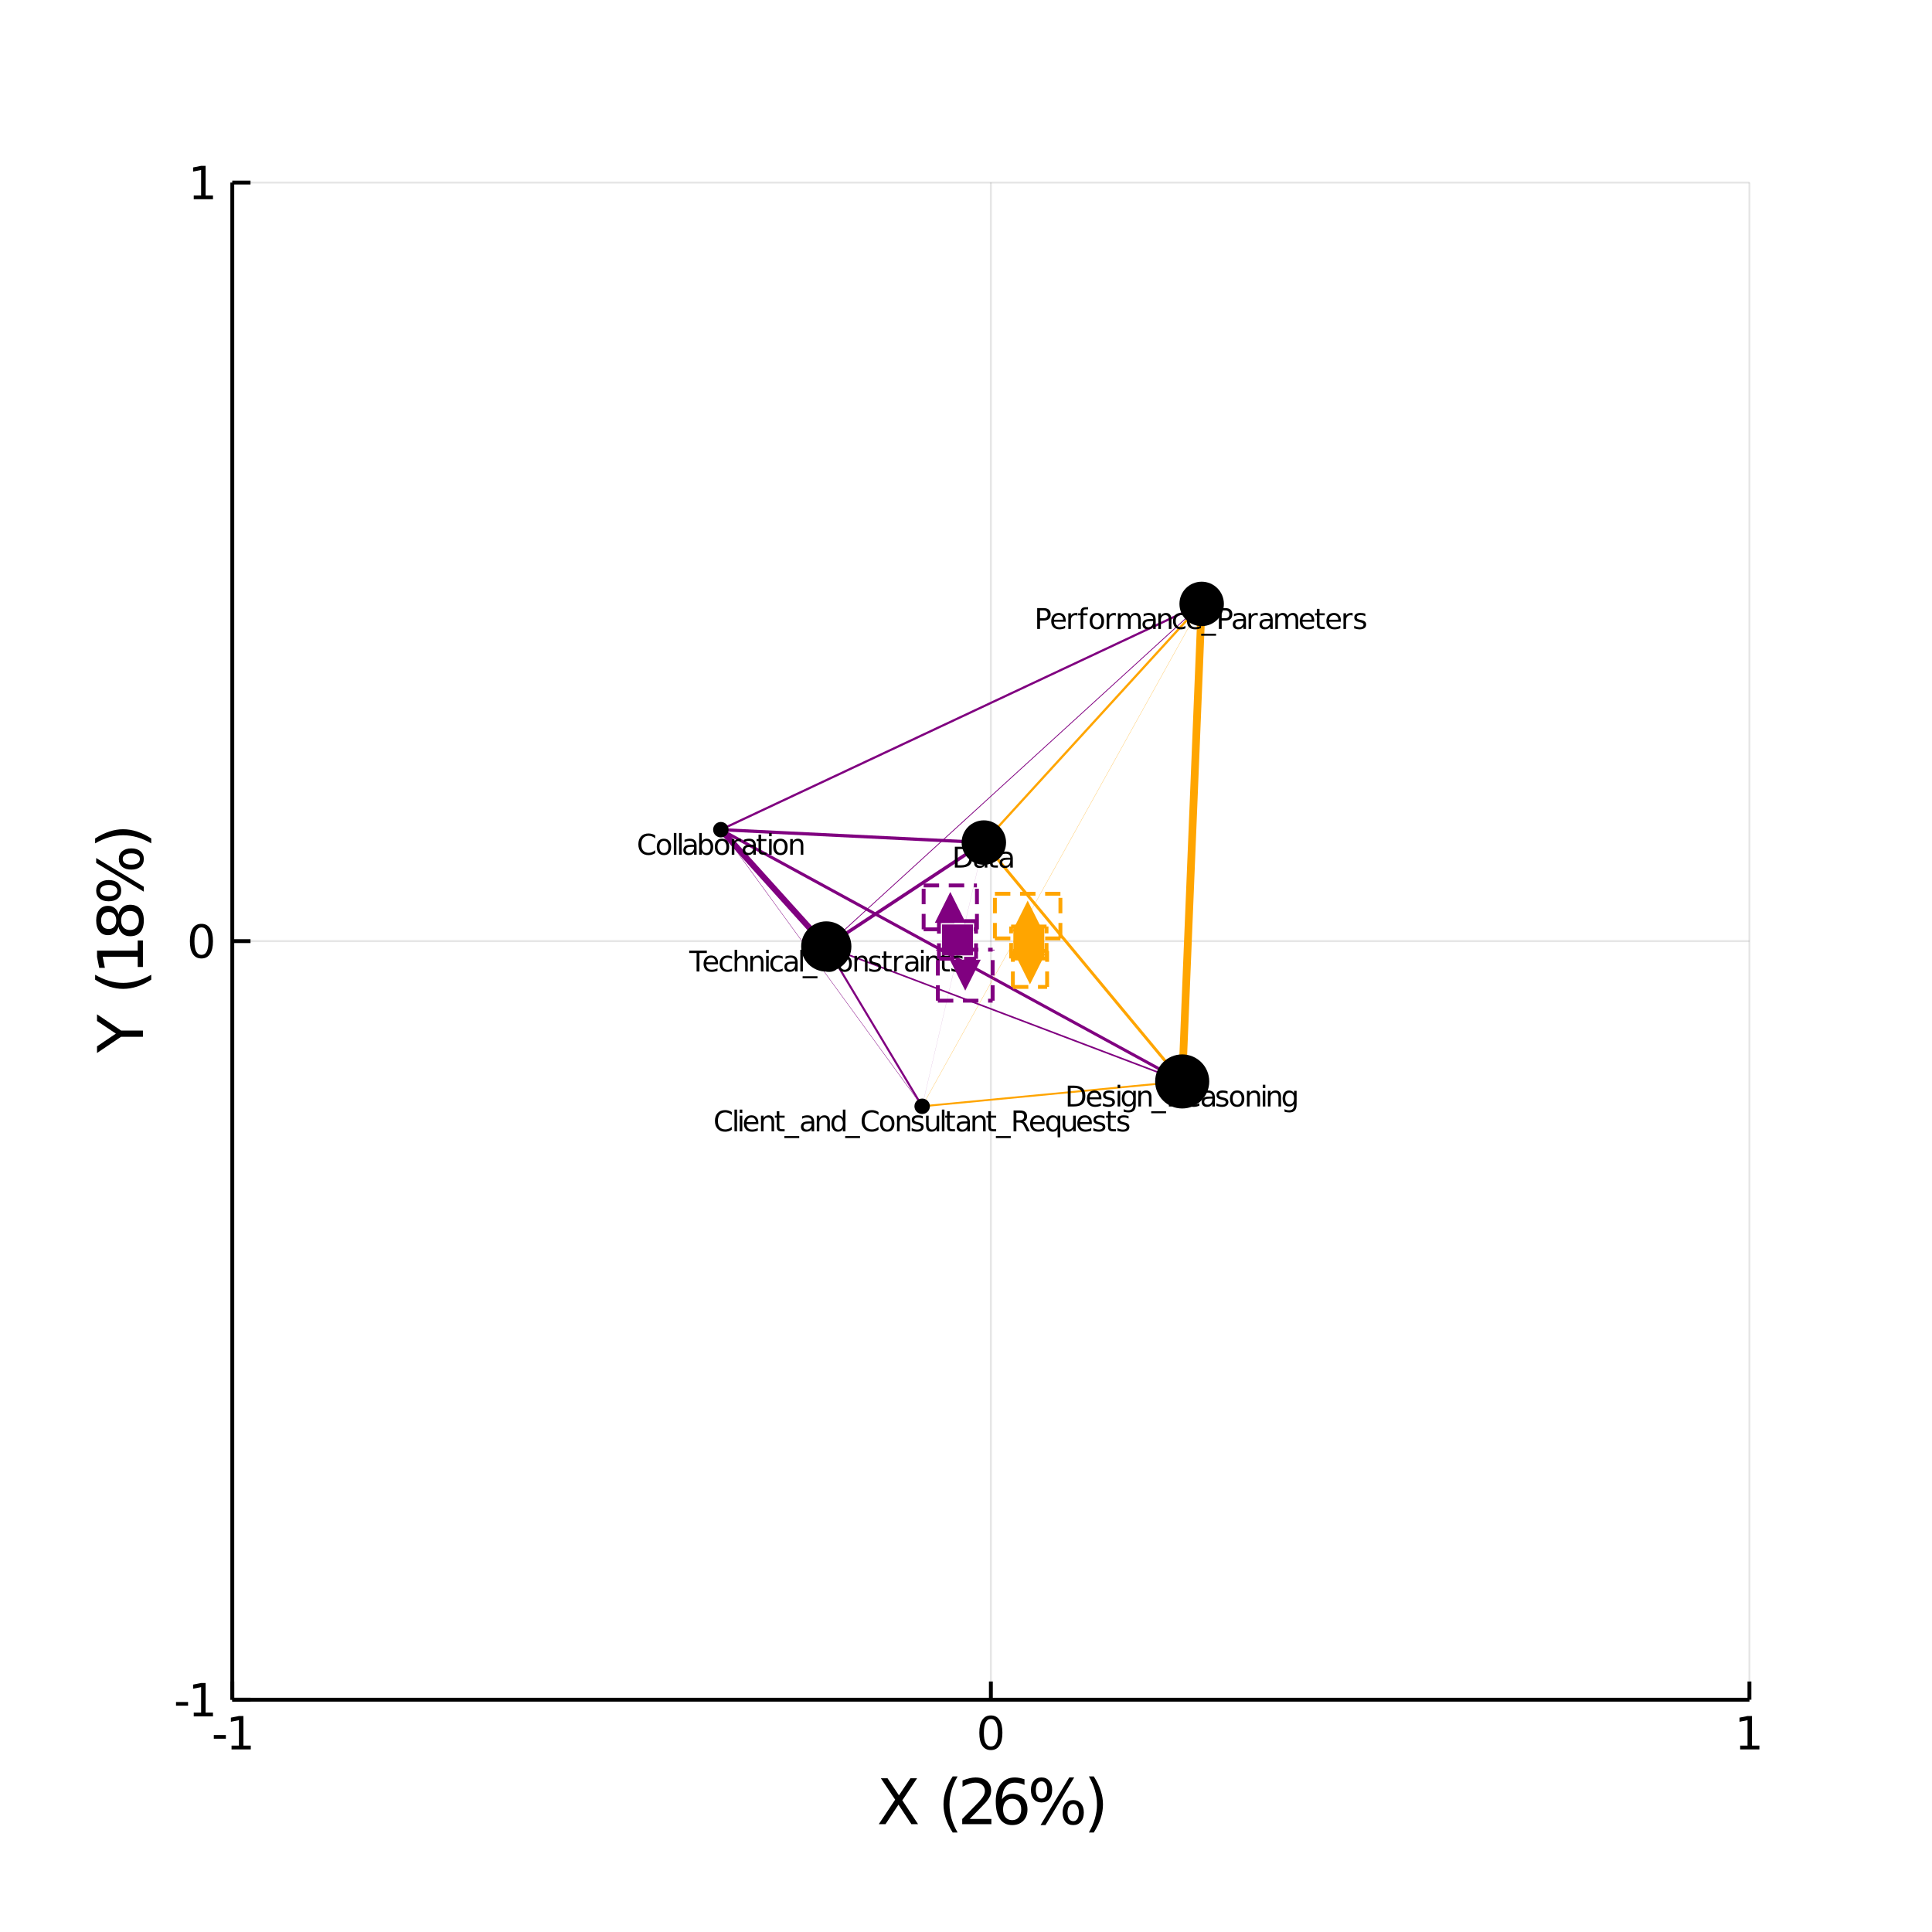 <?xml version="1.0" encoding="utf-8"?>
<svg xmlns="http://www.w3.org/2000/svg" xmlns:xlink="http://www.w3.org/1999/xlink" width="500" height="500" viewBox="0 0 2000 2000">
<rect x="0" y="0" width="2000" height="2000" fill="#808080" stroke="none"/>
<defs>
  <clipPath id="clip220">
    <rect x="0" y="0" width="2000" height="2000"/>
  </clipPath>
</defs>
<path clip-path="url(#clip220)" d="
M0 2000 L2000 2000 L2000 0 L0 0  Z
  " fill="#ffffff" fill-rule="evenodd" fill-opacity="1"/>
<defs>
  <clipPath id="clip221">
    <rect x="400" y="200" width="1401" height="1401"/>
  </clipPath>
</defs>
<path clip-path="url(#clip220)" d="
M240.472 1759.53 L1811.02 1759.53 L1811.02 188.976 L240.472 188.976  Z
  " fill="#ffffff" fill-rule="evenodd" fill-opacity="1"/>
<defs>
  <clipPath id="clip222">
    <rect x="240" y="188" width="1572" height="1572"/>
  </clipPath>
</defs>
<polyline clip-path="url(#clip222)" style="stroke:#000000; stroke-width:2; stroke-opacity:0.1; fill:none" points="
  240.472,1759.53 240.472,188.976 
  "/>
<polyline clip-path="url(#clip222)" style="stroke:#000000; stroke-width:2; stroke-opacity:0.1; fill:none" points="
  1025.75,1759.53 1025.75,188.976 
  "/>
<polyline clip-path="url(#clip222)" style="stroke:#000000; stroke-width:2; stroke-opacity:0.1; fill:none" points="
  1811.02,1759.53 1811.02,188.976 
  "/>
<polyline clip-path="url(#clip222)" style="stroke:#000000; stroke-width:2; stroke-opacity:0.1; fill:none" points="
  240.472,1759.53 1811.02,1759.53 
  "/>
<polyline clip-path="url(#clip222)" style="stroke:#000000; stroke-width:2; stroke-opacity:0.1; fill:none" points="
  240.472,974.252 1811.02,974.252 
  "/>
<polyline clip-path="url(#clip222)" style="stroke:#000000; stroke-width:2; stroke-opacity:0.1; fill:none" points="
  240.472,188.976 1811.02,188.976 
  "/>
<polyline clip-path="url(#clip220)" style="stroke:#000000; stroke-width:4; stroke-opacity:1; fill:none" points="
  240.472,1759.53 1811.02,1759.53 
  "/>
<polyline clip-path="url(#clip220)" style="stroke:#000000; stroke-width:4; stroke-opacity:1; fill:none" points="
  240.472,1759.53 240.472,188.976 
  "/>
<polyline clip-path="url(#clip220)" style="stroke:#000000; stroke-width:4; stroke-opacity:1; fill:none" points="
  240.472,1759.53 240.472,1740.68 
  "/>
<polyline clip-path="url(#clip220)" style="stroke:#000000; stroke-width:4; stroke-opacity:1; fill:none" points="
  1025.75,1759.53 1025.75,1740.68 
  "/>
<polyline clip-path="url(#clip220)" style="stroke:#000000; stroke-width:4; stroke-opacity:1; fill:none" points="
  1811.02,1759.53 1811.02,1740.68 
  "/>
<polyline clip-path="url(#clip220)" style="stroke:#000000; stroke-width:4; stroke-opacity:1; fill:none" points="
  240.472,1759.53 259.319,1759.53 
  "/>
<polyline clip-path="url(#clip220)" style="stroke:#000000; stroke-width:4; stroke-opacity:1; fill:none" points="
  240.472,974.252 259.319,974.252 
  "/>
<polyline clip-path="url(#clip220)" style="stroke:#000000; stroke-width:4; stroke-opacity:1; fill:none" points="
  240.472,188.976 259.319,188.976 
  "/>
<path clip-path="url(#clip220)" d="M 0 0 M221.341 1796.12 L233.817 1796.12 L233.817 1799.91 L221.341 1799.91 L221.341 1796.12 Z" fill="#000000" fill-rule="evenodd" fill-opacity="1" /><path clip-path="url(#clip220)" d="M 0 0 M239.697 1807.06 L247.336 1807.06 L247.336 1780.7 L239.026 1782.37 L239.026 1778.11 L247.29 1776.44 L251.965 1776.44 L251.965 1807.06 L259.604 1807.06 L259.604 1811 L239.697 1811 L239.697 1807.06 Z" fill="#000000" fill-rule="evenodd" fill-opacity="1" /><path clip-path="url(#clip220)" d="M 0 0 M1025.75 1779.52 Q1022.14 1779.52 1020.31 1783.08 Q1018.5 1786.62 1018.5 1793.75 Q1018.5 1800.86 1020.31 1804.43 Q1022.14 1807.97 1025.75 1807.97 Q1029.38 1807.97 1031.19 1804.43 Q1033.02 1800.86 1033.02 1793.75 Q1033.02 1786.62 1031.19 1783.08 Q1029.38 1779.52 1025.75 1779.52 M1025.75 1775.81 Q1031.56 1775.81 1034.61 1780.42 Q1037.69 1785 1037.69 1793.75 Q1037.69 1802.48 1034.61 1807.09 Q1031.56 1811.67 1025.75 1811.67 Q1019.94 1811.67 1016.86 1807.09 Q1013.8 1802.48 1013.8 1793.75 Q1013.8 1785 1016.86 1780.42 Q1019.94 1775.81 1025.75 1775.81 Z" fill="#000000" fill-rule="evenodd" fill-opacity="1" /><path clip-path="url(#clip220)" d="M 0 0 M1801.41 1807.06 L1809.04 1807.06 L1809.04 1780.7 L1800.73 1782.37 L1800.73 1778.11 L1809 1776.44 L1813.67 1776.44 L1813.67 1807.06 L1821.31 1807.06 L1821.31 1811 L1801.41 1811 L1801.41 1807.06 Z" fill="#000000" fill-rule="evenodd" fill-opacity="1" /><path clip-path="url(#clip220)" d="M 0 0 M182.209 1761.92 L194.686 1761.92 L194.686 1765.72 L182.209 1765.72 L182.209 1761.92 Z" fill="#000000" fill-rule="evenodd" fill-opacity="1" /><path clip-path="url(#clip220)" d="M 0 0 M200.565 1772.87 L208.204 1772.87 L208.204 1746.51 L199.894 1748.17 L199.894 1743.91 L208.158 1742.25 L212.834 1742.25 L212.834 1772.87 L220.472 1772.87 L220.472 1776.81 L200.565 1776.81 L200.565 1772.87 Z" fill="#000000" fill-rule="evenodd" fill-opacity="1" /><path clip-path="url(#clip220)" d="M 0 0 M208.528 960.051 Q204.917 960.051 203.088 963.615 Q201.283 967.157 201.283 974.287 Q201.283 981.393 203.088 984.958 Q204.917 988.5 208.528 988.5 Q212.162 988.5 213.968 984.958 Q215.797 981.393 215.797 974.287 Q215.797 967.157 213.968 963.615 Q212.162 960.051 208.528 960.051 M208.528 956.347 Q214.338 956.347 217.394 960.953 Q220.472 965.537 220.472 974.287 Q220.472 983.013 217.394 987.62 Q214.338 992.203 208.528 992.203 Q202.718 992.203 199.639 987.62 Q196.584 983.013 196.584 974.287 Q196.584 965.537 199.639 960.953 Q202.718 956.347 208.528 956.347 Z" fill="#000000" fill-rule="evenodd" fill-opacity="1" /><path clip-path="url(#clip220)" d="M 0 0 M200.565 202.321 L208.204 202.321 L208.204 175.956 L199.894 177.622 L199.894 173.363 L208.158 171.696 L212.834 171.696 L212.834 202.321 L220.472 202.321 L220.472 206.256 L200.565 206.256 L200.565 202.321 Z" fill="#000000" fill-rule="evenodd" fill-opacity="1" /><path clip-path="url(#clip220)" d="M 0 0 M911.866 1840.87 L918.772 1840.87 L930.581 1858.54 L942.453 1840.87 L949.36 1840.87 L934.082 1863.69 L950.378 1888.39 L943.471 1888.39 L930.103 1868.18 L916.64 1888.39 L909.701 1888.39 L926.666 1863.02 L911.866 1840.87 Z" fill="#000000" fill-rule="evenodd" fill-opacity="1" /><path clip-path="url(#clip220)" d="M 0 0 M991.31 1838.93 Q987.045 1846.25 984.976 1853.41 Q982.907 1860.57 982.907 1867.93 Q982.907 1875.28 984.976 1882.5 Q987.076 1889.7 991.31 1896.99 L986.217 1896.99 Q981.443 1889.51 979.056 1882.28 Q976.7 1875.06 976.7 1867.93 Q976.7 1860.83 979.056 1853.63 Q981.411 1846.44 986.217 1838.93 L991.31 1838.93 Z" fill="#000000" fill-rule="evenodd" fill-opacity="1" /><path clip-path="url(#clip220)" d="M 0 0 M1003.82 1882.98 L1026.26 1882.98 L1026.26 1888.39 L996.084 1888.39 L996.084 1882.98 Q999.744 1879.19 1006.05 1872.83 Q1012.38 1866.43 1014 1864.58 Q1017.09 1861.11 1018.3 1858.73 Q1019.54 1856.31 1019.54 1853.98 Q1019.54 1850.2 1016.87 1847.81 Q1014.23 1845.42 1009.96 1845.42 Q1006.94 1845.42 1003.56 1846.47 Q1000.22 1847.52 996.402 1849.66 L996.402 1843.16 Q1000.29 1841.6 1003.66 1840.81 Q1007.03 1840.01 1009.83 1840.01 Q1017.22 1840.01 1021.61 1843.7 Q1026 1847.4 1026 1853.57 Q1026 1856.5 1024.89 1859.14 Q1023.81 1861.75 1020.91 1865.32 Q1020.11 1866.24 1015.85 1870.66 Q1011.58 1875.06 1003.82 1882.98 Z" fill="#000000" fill-rule="evenodd" fill-opacity="1" /><path clip-path="url(#clip220)" d="M 0 0 M1047.77 1862.07 Q1043.44 1862.07 1040.9 1865.03 Q1038.38 1867.99 1038.38 1873.15 Q1038.38 1878.27 1040.9 1881.26 Q1043.44 1884.22 1047.77 1884.22 Q1052.1 1884.22 1054.62 1881.26 Q1057.16 1878.27 1057.16 1873.15 Q1057.16 1867.99 1054.62 1865.03 Q1052.1 1862.07 1047.77 1862.07 M1060.54 1841.92 L1060.54 1847.78 Q1058.12 1846.63 1055.64 1846.03 Q1053.18 1845.42 1050.77 1845.42 Q1044.4 1845.42 1041.03 1849.72 Q1037.68 1854.02 1037.21 1862.71 Q1039.08 1859.94 1041.92 1858.47 Q1044.75 1856.98 1048.16 1856.98 Q1055.32 1856.98 1059.45 1861.34 Q1063.62 1865.67 1063.62 1873.15 Q1063.62 1880.47 1059.3 1884.89 Q1054.97 1889.31 1047.77 1889.31 Q1039.53 1889.31 1035.17 1883.01 Q1030.81 1876.68 1030.81 1864.68 Q1030.81 1853.41 1036.16 1846.73 Q1041.5 1840.01 1050.51 1840.01 Q1052.93 1840.01 1055.38 1840.49 Q1057.86 1840.97 1060.54 1841.92 Z" fill="#000000" fill-rule="evenodd" fill-opacity="1" /><path clip-path="url(#clip220)" d="M 0 0 M1111.02 1867.48 Q1108.25 1867.48 1106.66 1869.84 Q1105.1 1872.19 1105.1 1876.39 Q1105.1 1880.53 1106.66 1882.92 Q1108.25 1885.27 1111.02 1885.27 Q1113.72 1885.27 1115.28 1882.92 Q1116.87 1880.53 1116.87 1876.39 Q1116.87 1872.22 1115.28 1869.87 Q1113.72 1867.48 1111.02 1867.48 M1111.02 1863.44 Q1116.05 1863.44 1119.01 1866.94 Q1121.97 1870.44 1121.97 1876.39 Q1121.97 1882.34 1118.97 1885.85 Q1116.01 1889.31 1111.02 1889.31 Q1105.92 1889.31 1102.96 1885.85 Q1100 1882.34 1100 1876.39 Q1100 1870.41 1102.96 1866.94 Q1105.96 1863.44 1111.02 1863.44 M1078.17 1844.05 Q1075.43 1844.05 1073.84 1846.44 Q1072.28 1848.8 1072.28 1852.93 Q1072.28 1857.14 1073.84 1859.49 Q1075.4 1861.85 1078.17 1861.85 Q1080.94 1861.85 1082.5 1859.49 Q1084.09 1857.14 1084.09 1852.93 Q1084.09 1848.83 1082.5 1846.44 Q1080.91 1844.05 1078.17 1844.05 M1106.91 1840.01 L1112 1840.01 L1082.28 1889.31 L1077.18 1889.31 L1106.91 1840.01 M1078.17 1840.01 Q1083.2 1840.01 1086.19 1843.51 Q1089.18 1846.98 1089.18 1852.93 Q1089.18 1858.95 1086.19 1862.42 Q1083.23 1865.89 1078.17 1865.89 Q1073.11 1865.89 1070.15 1862.42 Q1067.22 1858.92 1067.22 1852.93 Q1067.22 1847.01 1070.18 1843.51 Q1073.14 1840.01 1078.17 1840.01 Z" fill="#000000" fill-rule="evenodd" fill-opacity="1" /><path clip-path="url(#clip220)" d="M 0 0 M1127.19 1838.93 L1132.28 1838.93 Q1137.05 1846.44 1139.41 1853.63 Q1141.79 1860.83 1141.79 1867.93 Q1141.79 1875.06 1139.41 1882.28 Q1137.05 1889.51 1132.28 1896.99 L1127.19 1896.99 Q1131.42 1889.7 1133.49 1882.5 Q1135.59 1875.28 1135.59 1867.93 Q1135.59 1860.57 1133.49 1853.41 Q1131.42 1846.25 1127.19 1838.93 Z" fill="#000000" fill-rule="evenodd" fill-opacity="1" /><path clip-path="url(#clip220)" d="M 0 0 M100.433 1090.08 L100.433 1083.17 L119.975 1069.99 L100.433 1056.91 L100.433 1050 L125.323 1066.81 L147.953 1066.81 L147.953 1073.27 L125.323 1073.27 L100.433 1090.08 Z" fill="#000000" fill-rule="evenodd" fill-opacity="1" /><path clip-path="url(#clip220)" d="M 0 0 M98.491 1009.07 Q105.812 1013.34 112.973 1015.41 Q120.135 1017.48 127.487 1017.48 Q134.839 1017.48 142.064 1015.41 Q149.258 1013.31 156.546 1009.07 L156.546 1014.16 Q149.067 1018.94 141.842 1021.33 Q134.617 1023.68 127.487 1023.68 Q120.389 1023.68 113.196 1021.33 Q106.003 1018.97 98.491 1014.16 L98.491 1009.07 Z" fill="#000000" fill-rule="evenodd" fill-opacity="1" /><path clip-path="url(#clip220)" d="M 0 0 M142.542 1000.99 L142.542 990.485 L106.289 990.485 L108.581 1001.91 L102.724 1001.91 L100.433 990.548 L100.433 984.119 L142.542 984.119 L142.542 973.615 L147.953 973.615 L147.953 1000.99 L142.542 1000.99 Z" fill="#000000" fill-rule="evenodd" fill-opacity="1" /><path clip-path="url(#clip220)" d="M 0 0 M125.386 952.895 Q125.386 957.478 127.837 960.12 Q130.288 962.73 134.585 962.73 Q138.882 962.73 141.332 960.12 Q143.783 957.478 143.783 952.895 Q143.783 948.312 141.332 945.67 Q138.85 943.028 134.585 943.028 Q130.288 943.028 127.837 945.67 Q125.386 948.28 125.386 952.895 M122.649 959.324 Q121.631 963.462 118.798 965.786 Q115.965 968.077 111.891 968.077 Q106.194 968.077 102.884 964.035 Q99.573 959.961 99.573 952.895 Q99.573 945.797 102.884 941.755 Q106.194 937.713 111.891 937.713 Q115.965 937.713 118.798 940.036 Q121.631 942.328 122.649 946.434 Q123.731 941.787 126.882 939.209 Q130.033 936.599 134.585 936.599 Q141.492 936.599 145.184 940.832 Q148.876 945.033 148.876 952.895 Q148.876 960.757 145.184 964.99 Q141.492 969.191 134.585 969.191 Q130.033 969.191 126.882 966.581 Q123.731 963.971 122.649 959.324 M112.496 961.68 Q116.188 961.68 118.257 959.388 Q120.326 957.065 120.326 952.895 Q120.326 948.757 118.257 946.434 Q116.188 944.079 112.496 944.079 Q108.804 944.079 106.735 946.434 Q104.666 948.757 104.666 952.895 Q104.666 957.065 106.735 959.388 Q108.804 961.68 112.496 961.68 Z" fill="#000000" fill-rule="evenodd" fill-opacity="1" /><path clip-path="url(#clip220)" d="M 0 0 M127.041 889.206 Q127.041 891.975 129.397 893.567 Q131.752 895.126 135.953 895.126 Q140.091 895.126 142.478 893.567 Q144.834 891.975 144.834 889.206 Q144.834 886.501 142.478 884.941 Q140.091 883.35 135.953 883.35 Q131.784 883.35 129.429 884.941 Q127.041 886.501 127.041 889.206 M122.999 889.206 Q122.999 884.177 126.5 881.217 Q130.001 878.257 135.953 878.257 Q141.905 878.257 145.406 881.249 Q148.876 884.209 148.876 889.206 Q148.876 894.299 145.406 897.259 Q141.905 900.219 135.953 900.219 Q129.97 900.219 126.5 897.259 Q122.999 894.267 122.999 889.206 M103.616 922.053 Q103.616 924.79 106.003 926.382 Q108.358 927.941 112.496 927.941 Q116.697 927.941 119.052 926.382 Q121.408 924.822 121.408 922.053 Q121.408 919.284 119.052 917.724 Q116.697 916.133 112.496 916.133 Q108.39 916.133 106.003 917.724 Q103.616 919.316 103.616 922.053 M99.573 893.312 L99.573 888.219 L148.876 917.947 L148.876 923.04 L99.573 893.312 M99.573 922.053 Q99.573 917.024 103.075 914.032 Q106.544 911.041 112.496 911.041 Q118.511 911.041 121.981 914.032 Q125.45 916.992 125.45 922.053 Q125.45 927.114 121.981 930.074 Q118.48 933.002 112.496 933.002 Q106.576 933.002 103.075 930.042 Q99.573 927.082 99.573 922.053 Z" fill="#000000" fill-rule="evenodd" fill-opacity="1" /><path clip-path="url(#clip220)" d="M 0 0 M98.491 873.037 L98.491 867.945 Q106.003 863.17 113.196 860.815 Q120.389 858.428 127.487 858.428 Q134.617 858.428 141.842 860.815 Q149.067 863.17 156.546 867.945 L156.546 873.037 Q149.258 868.804 142.064 866.735 Q134.839 864.635 127.487 864.635 Q120.135 864.635 112.973 866.735 Q105.812 868.804 98.491 873.037 Z" fill="#000000" fill-rule="evenodd" fill-opacity="1" /><polyline clip-path="url(#clip222)" style="stroke:#800080; stroke-width:0.81; stroke-opacity:1; fill:none" points="
  855.355,979.783 1243.96,625.172 
  "/>
<polyline clip-path="url(#clip222)" style="stroke:#800080; stroke-width:0.064; stroke-opacity:1; fill:none" points="
  954.62,1145.23 1018.47,872.204 
  "/>
<polyline clip-path="url(#clip222)" style="stroke:#800080; stroke-width:0.378; stroke-opacity:1; fill:none" points="
  746.215,858.884 954.62,1145.23 
  "/>
<polyline clip-path="url(#clip222)" style="stroke:#800080; stroke-width:3.133; stroke-opacity:1; fill:none" points="
  746.215,858.884 1223.81,1119.51 
  "/>
<polyline clip-path="url(#clip222)" style="stroke:#ffa500; stroke-width:2.35; stroke-opacity:1; fill:none" points="
  1018.47,872.204 1243.96,625.172 
  "/>
<polyline clip-path="url(#clip222)" style="stroke:#800080; stroke-width:3.342; stroke-opacity:1; fill:none" points="
  746.215,858.884 1018.47,872.204 
  "/>
<polyline clip-path="url(#clip222)" style="stroke:#ffa500; stroke-width:3.041; stroke-opacity:1; fill:none" points="
  1018.47,872.204 1223.81,1119.51 
  "/>
<polyline clip-path="url(#clip222)" style="stroke:#ffa500; stroke-width:1.958; stroke-opacity:1; fill:none" points="
  954.62,1145.23 1223.81,1119.51 
  "/>
<polyline clip-path="url(#clip222)" style="stroke:#800080; stroke-width:6.227; stroke-opacity:1; fill:none" points="
  746.215,858.884 855.355,979.783 
  "/>
<polyline clip-path="url(#clip222)" style="stroke:#ffa500; stroke-width:0.218; stroke-opacity:1; fill:none" points="
  954.62,1145.23 1243.96,625.172 
  "/>
<polyline clip-path="url(#clip222)" style="stroke:#ffa500; stroke-width:8; stroke-opacity:1; fill:none" points="
  1223.81,1119.51 1243.96,625.172 
  "/>
<polyline clip-path="url(#clip222)" style="stroke:#800080; stroke-width:3.524; stroke-opacity:1; fill:none" points="
  855.355,979.783 1018.47,872.204 
  "/>
<polyline clip-path="url(#clip222)" style="stroke:#800080; stroke-width:2.137; stroke-opacity:1; fill:none" points="
  855.355,979.783 954.62,1145.23 
  "/>
<polyline clip-path="url(#clip222)" style="stroke:#800080; stroke-width:2.276; stroke-opacity:1; fill:none" points="
  746.215,858.884 1243.96,625.172 
  "/>
<polyline clip-path="url(#clip222)" style="stroke:#800080; stroke-width:1.658; stroke-opacity:1; fill:none" points="
  855.355,979.783 1223.81,1119.51 
  "/>
<circle clip-path="url(#clip222)" cx="1018.47" cy="872.204" r="23" fill="#000000" fill-rule="evenodd" fill-opacity="1" stroke="none"/>
<circle clip-path="url(#clip222)" cx="855.355" cy="979.783" r="26" fill="#000000" fill-rule="evenodd" fill-opacity="1" stroke="none"/>
<circle clip-path="url(#clip222)" cx="1243.96" cy="625.172" r="23" fill="#000000" fill-rule="evenodd" fill-opacity="1" stroke="none"/>
<circle clip-path="url(#clip222)" cx="954.62" cy="1145.23" r="8" fill="#000000" fill-rule="evenodd" fill-opacity="1" stroke="none"/>
<circle clip-path="url(#clip222)" cx="1223.81" cy="1119.51" r="28" fill="#000000" fill-rule="evenodd" fill-opacity="1" stroke="none"/>
<circle clip-path="url(#clip222)" cx="746.215" cy="858.884" r="8" fill="#000000" fill-rule="evenodd" fill-opacity="1" stroke="none"/>
<path clip-path="url(#clip220)" d="M 0 0 M991.392 878.926 L991.392 895.722 L994.922 895.722 Q999.393 895.722 1001.46 893.697 Q1003.54 891.672 1003.54 887.302 Q1003.54 882.962 1001.46 880.951 Q999.393 878.926 994.922 878.926 L991.392 878.926 M988.47 876.524 L994.474 876.524 Q1000.75 876.524 1003.69 879.143 Q1006.63 881.747 1006.63 887.302 Q1006.63 892.887 1003.68 895.505 Q1000.72 898.124 994.474 898.124 L988.47 898.124 L988.47 876.524 Z" fill="#000000" fill-rule="evenodd" fill-opacity="1" /><path clip-path="url(#clip220)" d="M 0 0 M1016.78 889.979 Q1013.56 889.979 1012.31 890.717 Q1011.07 891.455 1011.07 893.234 Q1011.07 894.652 1011.99 895.491 Q1012.93 896.316 1014.54 896.316 Q1016.75 896.316 1018.08 894.753 Q1019.43 893.176 1019.43 890.572 L1019.43 889.979 L1016.78 889.979 M1022.09 888.879 L1022.09 898.124 L1019.43 898.124 L1019.43 895.665 Q1018.52 897.14 1017.16 897.849 Q1015.8 898.544 1013.83 898.544 Q1011.34 898.544 1009.87 897.155 Q1008.41 895.751 1008.41 893.408 Q1008.41 890.673 1010.23 889.284 Q1012.07 887.896 1015.7 887.896 L1019.43 887.896 L1019.43 887.635 Q1019.43 885.798 1018.21 884.799 Q1017.01 883.787 1014.83 883.787 Q1013.44 883.787 1012.12 884.12 Q1010.81 884.452 1009.59 885.118 L1009.59 882.658 Q1011.05 882.094 1012.43 881.819 Q1013.8 881.53 1015.1 881.53 Q1018.62 881.53 1020.36 883.353 Q1022.09 885.176 1022.09 888.879 Z" fill="#000000" fill-rule="evenodd" fill-opacity="1" /><path clip-path="url(#clip220)" d="M 0 0 M1027.52 877.32 L1027.52 881.92 L1033 881.92 L1033 883.989 L1027.52 883.989 L1027.52 892.786 Q1027.52 894.768 1028.05 895.332 Q1028.6 895.896 1030.27 895.896 L1033 895.896 L1033 898.124 L1030.27 898.124 Q1027.18 898.124 1026.01 896.981 Q1024.84 895.824 1024.84 892.786 L1024.84 883.989 L1022.89 883.989 L1022.89 881.92 L1024.84 881.92 L1024.84 877.32 L1027.52 877.32 Z" fill="#000000" fill-rule="evenodd" fill-opacity="1" /><path clip-path="url(#clip220)" d="M 0 0 M1043.16 889.979 Q1039.93 889.979 1038.69 890.717 Q1037.44 891.455 1037.44 893.234 Q1037.44 894.652 1038.37 895.491 Q1039.31 896.316 1040.91 896.316 Q1043.13 896.316 1044.46 894.753 Q1045.8 893.176 1045.8 890.572 L1045.8 889.979 L1043.16 889.979 M1048.47 888.879 L1048.47 898.124 L1045.8 898.124 L1045.8 895.665 Q1044.89 897.14 1043.53 897.849 Q1042.17 898.544 1040.21 898.544 Q1037.72 898.544 1036.24 897.155 Q1034.78 895.751 1034.78 893.408 Q1034.78 890.673 1036.6 889.284 Q1038.44 887.896 1042.07 887.896 L1045.8 887.896 L1045.8 887.635 Q1045.8 885.798 1044.59 884.799 Q1043.39 883.787 1041.2 883.787 Q1039.81 883.787 1038.5 884.12 Q1037.18 884.452 1035.97 885.118 L1035.97 882.658 Q1037.43 882.094 1038.8 881.819 Q1040.18 881.53 1041.48 881.53 Q1044.99 881.53 1046.73 883.353 Q1048.47 885.176 1048.47 888.879 Z" fill="#000000" fill-rule="evenodd" fill-opacity="1" /><path clip-path="url(#clip220)" d="M 0 0 M713.45 984.103 L731.723 984.103 L731.723 986.563 L724.055 986.563 L724.055 1005.7 L721.118 1005.7 L721.118 986.563 L713.45 986.563 L713.45 984.103 Z" fill="#000000" fill-rule="evenodd" fill-opacity="1" /><path clip-path="url(#clip220)" d="M 0 0 M743.34 996.936 L743.34 998.238 L731.101 998.238 Q731.274 1000.99 732.75 1002.43 Q734.24 1003.87 736.888 1003.87 Q738.421 1003.87 739.854 1003.49 Q741.3 1003.11 742.718 1002.36 L742.718 1004.88 Q741.286 1005.49 739.781 1005.8 Q738.277 1006.12 736.729 1006.12 Q732.851 1006.12 730.58 1003.87 Q728.323 1001.61 728.323 997.76 Q728.323 993.782 730.464 991.453 Q732.62 989.109 736.266 989.109 Q739.535 989.109 741.431 991.221 Q743.34 993.319 743.34 996.936 M740.678 996.155 Q740.649 993.97 739.449 992.668 Q738.262 991.366 736.295 991.366 Q734.067 991.366 732.721 992.624 Q731.39 993.883 731.188 996.169 L740.678 996.155 Z" fill="#000000" fill-rule="evenodd" fill-opacity="1" /><path clip-path="url(#clip220)" d="M 0 0 M757.793 990.122 L757.793 992.61 Q756.665 991.988 755.522 991.684 Q754.393 991.366 753.236 991.366 Q750.646 991.366 749.214 993.015 Q747.782 994.65 747.782 997.616 Q747.782 1000.58 749.214 1002.23 Q750.646 1003.87 753.236 1003.87 Q754.393 1003.87 755.522 1003.56 Q756.665 1003.24 757.793 1002.62 L757.793 1005.08 Q756.679 1005.6 755.479 1005.86 Q754.292 1006.12 752.947 1006.12 Q749.286 1006.12 747.131 1003.82 Q744.975 1001.52 744.975 997.616 Q744.975 993.652 747.145 991.38 Q749.33 989.109 753.12 989.109 Q754.35 989.109 755.522 989.369 Q756.694 989.615 757.793 990.122 Z" fill="#000000" fill-rule="evenodd" fill-opacity="1" /><path clip-path="url(#clip220)" d="M 0 0 M774.055 995.923 L774.055 1005.7 L771.393 1005.7 L771.393 996.01 Q771.393 993.71 770.496 992.567 Q769.599 991.424 767.805 991.424 Q765.649 991.424 764.405 992.798 Q763.161 994.173 763.161 996.545 L763.161 1005.7 L760.484 1005.7 L760.484 983.192 L763.161 983.192 L763.161 992.017 Q764.116 990.556 765.403 989.832 Q766.705 989.109 768.398 989.109 Q771.19 989.109 772.623 990.845 Q774.055 992.567 774.055 995.923 Z" fill="#000000" fill-rule="evenodd" fill-opacity="1" /><path clip-path="url(#clip220)" d="M 0 0 M790.316 995.923 L790.316 1005.7 L787.654 1005.7 L787.654 996.01 Q787.654 993.71 786.757 992.567 Q785.86 991.424 784.066 991.424 Q781.911 991.424 780.666 992.798 Q779.422 994.173 779.422 996.545 L779.422 1005.7 L776.746 1005.7 L776.746 989.5 L779.422 989.5 L779.422 992.017 Q780.377 990.556 781.665 989.832 Q782.967 989.109 784.66 989.109 Q787.452 989.109 788.884 990.845 Q790.316 992.567 790.316 995.923 Z" fill="#000000" fill-rule="evenodd" fill-opacity="1" /><path clip-path="url(#clip220)" d="M 0 0 M793.109 989.5 L795.771 989.5 L795.771 1005.7 L793.109 1005.7 L793.109 989.5 M793.109 983.192 L795.771 983.192 L795.771 986.563 L793.109 986.563 L793.109 983.192 Z" fill="#000000" fill-rule="evenodd" fill-opacity="1" /><path clip-path="url(#clip220)" d="M 0 0 M810.224 990.122 L810.224 992.61 Q809.095 991.988 807.952 991.684 Q806.824 991.366 805.666 991.366 Q803.077 991.366 801.644 993.015 Q800.212 994.65 800.212 997.616 Q800.212 1000.58 801.644 1002.23 Q803.077 1003.87 805.666 1003.87 Q806.824 1003.87 807.952 1003.56 Q809.095 1003.24 810.224 1002.62 L810.224 1005.08 Q809.11 1005.6 807.909 1005.86 Q806.722 1006.12 805.377 1006.12 Q801.717 1006.12 799.561 1003.82 Q797.405 1001.52 797.405 997.616 Q797.405 993.652 799.576 991.38 Q801.76 989.109 805.551 989.109 Q806.78 989.109 807.952 989.369 Q809.124 989.615 810.224 990.122 Z" fill="#000000" fill-rule="evenodd" fill-opacity="1" /><path clip-path="url(#clip220)" d="M 0 0 M820.38 997.558 Q817.154 997.558 815.909 998.296 Q814.665 999.034 814.665 1000.81 Q814.665 1002.23 815.591 1003.07 Q816.531 1003.89 818.137 1003.89 Q820.351 1003.89 821.682 1002.33 Q823.027 1000.76 823.027 998.151 L823.027 997.558 L820.38 997.558 M825.689 996.458 L825.689 1005.7 L823.027 1005.7 L823.027 1003.24 Q822.116 1004.72 820.756 1005.43 Q819.396 1006.12 817.428 1006.12 Q814.94 1006.12 813.464 1004.73 Q812.003 1003.33 812.003 1000.99 Q812.003 998.252 813.826 996.863 Q815.663 995.475 819.295 995.475 L823.027 995.475 L823.027 995.214 Q823.027 993.377 821.812 992.379 Q820.611 991.366 818.427 991.366 Q817.038 991.366 815.721 991.699 Q814.405 992.031 813.189 992.697 L813.189 990.237 Q814.651 989.673 816.025 989.398 Q817.4 989.109 818.702 989.109 Q822.217 989.109 823.953 990.932 Q825.689 992.755 825.689 996.458 Z" fill="#000000" fill-rule="evenodd" fill-opacity="1" /><path clip-path="url(#clip220)" d="M 0 0 M828.482 983.192 L831.144 983.192 L831.144 1005.7 L828.482 1005.7 L828.482 983.192 Z" fill="#000000" fill-rule="evenodd" fill-opacity="1" /><path clip-path="url(#clip220)" d="M 0 0 M846.248 1010.62 L846.248 1012.69 L830.854 1012.69 L830.854 1010.62 L846.248 1010.62 Z" fill="#000000" fill-rule="evenodd" fill-opacity="1" /><path clip-path="url(#clip220)" d="M 0 0 M865.33 985.767 L865.33 988.848 Q863.855 987.474 862.176 986.794 Q860.513 986.114 858.632 986.114 Q854.928 986.114 852.961 988.386 Q850.993 990.642 850.993 994.925 Q850.993 999.193 852.961 1001.46 Q854.928 1003.72 858.632 1003.72 Q860.513 1003.72 862.176 1003.04 Q863.855 1002.36 865.33 1000.99 L865.33 1004.04 Q863.797 1005.08 862.075 1005.6 Q860.368 1006.12 858.458 1006.12 Q853.554 1006.12 850.733 1003.13 Q847.912 1000.12 847.912 994.925 Q847.912 989.717 850.733 986.722 Q853.554 983.713 858.458 983.713 Q860.397 983.713 862.104 984.233 Q863.826 984.74 865.33 985.767 Z" fill="#000000" fill-rule="evenodd" fill-opacity="1" /><path clip-path="url(#clip220)" d="M 0 0 M874.402 991.366 Q872.26 991.366 871.016 993.044 Q869.772 994.708 869.772 997.616 Q869.772 1000.52 871.002 1002.2 Q872.246 1003.87 874.402 1003.87 Q876.528 1003.87 877.772 1002.19 Q879.017 1000.51 879.017 997.616 Q879.017 994.737 877.772 993.059 Q876.528 991.366 874.402 991.366 M874.402 989.109 Q877.874 989.109 879.856 991.366 Q881.838 993.623 881.838 997.616 Q881.838 1001.59 879.856 1003.87 Q877.874 1006.12 874.402 1006.12 Q870.915 1006.12 868.933 1003.87 Q866.965 1001.59 866.965 997.616 Q866.965 993.623 868.933 991.366 Q870.915 989.109 874.402 989.109 Z" fill="#000000" fill-rule="evenodd" fill-opacity="1" /><path clip-path="url(#clip220)" d="M 0 0 M898.099 995.923 L898.099 1005.7 L895.437 1005.7 L895.437 996.01 Q895.437 993.71 894.54 992.567 Q893.643 991.424 891.849 991.424 Q889.694 991.424 888.449 992.798 Q887.205 994.173 887.205 996.545 L887.205 1005.7 L884.529 1005.7 L884.529 989.5 L887.205 989.5 L887.205 992.017 Q888.16 990.556 889.448 989.832 Q890.75 989.109 892.443 989.109 Q895.235 989.109 896.667 990.845 Q898.099 992.567 898.099 995.923 Z" fill="#000000" fill-rule="evenodd" fill-opacity="1" /><path clip-path="url(#clip220)" d="M 0 0 M911.221 989.977 L911.221 992.494 Q910.093 991.916 908.878 991.626 Q907.662 991.337 906.36 991.337 Q904.378 991.337 903.38 991.945 Q902.396 992.552 902.396 993.767 Q902.396 994.693 903.105 995.229 Q903.814 995.749 905.955 996.227 L906.867 996.429 Q909.702 997.037 910.889 998.151 Q912.089 999.251 912.089 1001.23 Q912.089 1003.49 910.295 1004.81 Q908.516 1006.12 905.391 1006.12 Q904.089 1006.12 902.671 1005.86 Q901.268 1005.62 899.705 1005.11 L899.705 1002.36 Q901.181 1003.13 902.613 1003.52 Q904.045 1003.89 905.449 1003.89 Q907.33 1003.89 908.342 1003.26 Q909.355 1002.61 909.355 1001.44 Q909.355 1000.35 908.617 999.771 Q907.894 999.193 905.42 998.657 L904.494 998.44 Q902.02 997.92 900.92 996.849 Q899.821 995.764 899.821 993.883 Q899.821 991.597 901.441 990.353 Q903.062 989.109 906.042 989.109 Q907.518 989.109 908.82 989.326 Q910.122 989.543 911.221 989.977 Z" fill="#000000" fill-rule="evenodd" fill-opacity="1" /><path clip-path="url(#clip220)" d="M 0 0 M917.515 984.899 L917.515 989.5 L922.998 989.5 L922.998 991.568 L917.515 991.568 L917.515 1000.36 Q917.515 1002.35 918.05 1002.91 Q918.6 1003.48 920.264 1003.48 L922.998 1003.48 L922.998 1005.7 L920.264 1005.7 Q917.182 1005.7 916.01 1004.56 Q914.838 1003.4 914.838 1000.36 L914.838 991.568 L912.885 991.568 L912.885 989.5 L914.838 989.5 L914.838 984.899 L917.515 984.899 Z" fill="#000000" fill-rule="evenodd" fill-opacity="1" /><path clip-path="url(#clip220)" d="M 0 0 M935.18 991.988 Q934.731 991.728 934.196 991.612 Q933.675 991.482 933.038 991.482 Q930.781 991.482 929.566 992.957 Q928.365 994.418 928.365 997.167 L928.365 1005.7 L925.689 1005.7 L925.689 989.5 L928.365 989.5 L928.365 992.017 Q929.204 990.541 930.55 989.832 Q931.895 989.109 933.82 989.109 Q934.094 989.109 934.427 989.152 Q934.76 989.181 935.165 989.254 L935.18 991.988 Z" fill="#000000" fill-rule="evenodd" fill-opacity="1" /><path clip-path="url(#clip220)" d="M 0 0 M945.336 997.558 Q942.109 997.558 940.865 998.296 Q939.621 999.034 939.621 1000.81 Q939.621 1002.23 940.547 1003.07 Q941.487 1003.89 943.093 1003.89 Q945.307 1003.89 946.638 1002.33 Q947.983 1000.76 947.983 998.151 L947.983 997.558 L945.336 997.558 M950.645 996.458 L950.645 1005.7 L947.983 1005.7 L947.983 1003.24 Q947.072 1004.72 945.712 1005.43 Q944.352 1006.12 942.384 1006.12 Q939.896 1006.12 938.42 1004.73 Q936.959 1003.33 936.959 1000.99 Q936.959 998.252 938.782 996.863 Q940.619 995.475 944.251 995.475 L947.983 995.475 L947.983 995.214 Q947.983 993.377 946.768 992.379 Q945.567 991.366 943.383 991.366 Q941.994 991.366 940.677 991.699 Q939.361 992.031 938.145 992.697 L938.145 990.237 Q939.607 989.673 940.981 989.398 Q942.355 989.109 943.658 989.109 Q947.173 989.109 948.909 990.932 Q950.645 992.755 950.645 996.458 Z" fill="#000000" fill-rule="evenodd" fill-opacity="1" /><path clip-path="url(#clip220)" d="M 0 0 M953.438 989.5 L956.1 989.5 L956.1 1005.7 L953.438 1005.7 L953.438 989.5 M953.438 983.192 L956.1 983.192 L956.1 986.563 L953.438 986.563 L953.438 983.192 Z" fill="#000000" fill-rule="evenodd" fill-opacity="1" /><path clip-path="url(#clip220)" d="M 0 0 M972.361 995.923 L972.361 1005.7 L969.699 1005.7 L969.699 996.01 Q969.699 993.71 968.802 992.567 Q967.905 991.424 966.111 991.424 Q963.955 991.424 962.711 992.798 Q961.467 994.173 961.467 996.545 L961.467 1005.7 L958.791 1005.7 L958.791 989.5 L961.467 989.5 L961.467 992.017 Q962.422 990.556 963.709 989.832 Q965.012 989.109 966.704 989.109 Q969.497 989.109 970.929 990.845 Q972.361 992.567 972.361 995.923 Z" fill="#000000" fill-rule="evenodd" fill-opacity="1" /><path clip-path="url(#clip220)" d="M 0 0 M977.786 984.899 L977.786 989.5 L983.27 989.5 L983.27 991.568 L977.786 991.568 L977.786 1000.36 Q977.786 1002.35 978.322 1002.91 Q978.871 1003.48 980.535 1003.48 L983.27 1003.48 L983.27 1005.7 L980.535 1005.7 Q977.454 1005.7 976.282 1004.56 Q975.11 1003.4 975.11 1000.36 L975.11 991.568 L973.157 991.568 L973.157 989.5 L975.11 989.5 L975.11 984.899 L977.786 984.899 Z" fill="#000000" fill-rule="evenodd" fill-opacity="1" /><path clip-path="url(#clip220)" d="M 0 0 M996.392 989.977 L996.392 992.494 Q995.263 991.916 994.048 991.626 Q992.833 991.337 991.531 991.337 Q989.548 991.337 988.55 991.945 Q987.566 992.552 987.566 993.767 Q987.566 994.693 988.275 995.229 Q988.984 995.749 991.125 996.227 L992.037 996.429 Q994.873 997.037 996.059 998.151 Q997.26 999.251 997.26 1001.23 Q997.26 1003.49 995.466 1004.81 Q993.686 1006.12 990.561 1006.12 Q989.259 1006.12 987.841 1005.86 Q986.438 1005.62 984.875 1005.11 L984.875 1002.36 Q986.351 1003.13 987.783 1003.52 Q989.216 1003.89 990.619 1003.89 Q992.5 1003.89 993.513 1003.26 Q994.525 1002.61 994.525 1001.44 Q994.525 1000.35 993.787 999.771 Q993.064 999.193 990.59 998.657 L989.664 998.44 Q987.19 997.92 986.091 996.849 Q984.991 995.764 984.991 993.883 Q984.991 991.597 986.612 990.353 Q988.232 989.109 991.212 989.109 Q992.688 989.109 993.99 989.326 Q995.292 989.543 996.392 989.977 Z" fill="#000000" fill-rule="evenodd" fill-opacity="1" /><path clip-path="url(#clip220)" d="M 0 0 M1076.62 631.894 L1076.62 640.01 L1080.29 640.01 Q1082.33 640.01 1083.45 638.954 Q1084.56 637.898 1084.56 635.945 Q1084.56 634.006 1083.45 632.95 Q1082.33 631.894 1080.29 631.894 L1076.62 631.894 M1073.69 629.492 L1080.29 629.492 Q1083.92 629.492 1085.78 631.141 Q1087.64 632.776 1087.64 635.945 Q1087.64 639.142 1085.78 640.777 Q1083.92 642.412 1080.29 642.412 L1076.62 642.412 L1076.62 651.092 L1073.69 651.092 L1073.69 629.492 Z" fill="#000000" fill-rule="evenodd" fill-opacity="1" /><path clip-path="url(#clip220)" d="M 0 0 M1103.24 642.325 L1103.24 643.627 L1091 643.627 Q1091.17 646.376 1092.65 647.822 Q1094.14 649.255 1096.78 649.255 Q1098.32 649.255 1099.75 648.879 Q1101.2 648.502 1102.62 647.75 L1102.62 650.267 Q1101.18 650.875 1099.68 651.193 Q1098.17 651.512 1096.63 651.512 Q1092.75 651.512 1090.48 649.255 Q1088.22 646.998 1088.22 643.149 Q1088.22 639.171 1090.36 636.842 Q1092.52 634.498 1096.16 634.498 Q1099.43 634.498 1101.33 636.61 Q1103.24 638.708 1103.24 642.325 M1100.58 641.544 Q1100.55 639.359 1099.35 638.057 Q1098.16 636.755 1096.19 636.755 Q1093.96 636.755 1092.62 638.013 Q1091.29 639.272 1091.08 641.558 L1100.58 641.544 Z" fill="#000000" fill-rule="evenodd" fill-opacity="1" /><path clip-path="url(#clip220)" d="M 0 0 M1115.42 637.377 Q1114.97 637.117 1114.44 637.001 Q1113.91 636.871 1113.28 636.871 Q1111.02 636.871 1109.81 638.346 Q1108.6 639.807 1108.6 642.556 L1108.6 651.092 L1105.93 651.092 L1105.93 634.889 L1108.6 634.889 L1108.6 637.406 Q1109.44 635.93 1110.79 635.221 Q1112.13 634.498 1114.06 634.498 Q1114.33 634.498 1114.67 634.541 Q1115 634.57 1115.4 634.643 L1115.42 637.377 Z" fill="#000000" fill-rule="evenodd" fill-opacity="1" /><path clip-path="url(#clip220)" d="M 0 0 M1126.41 628.581 L1126.41 630.794 L1123.87 630.794 Q1122.44 630.794 1121.87 631.373 Q1121.32 631.952 1121.32 633.456 L1121.32 634.889 L1125.71 634.889 L1125.71 636.957 L1121.32 636.957 L1121.32 651.092 L1118.65 651.092 L1118.65 636.957 L1116.1 636.957 L1116.1 634.889 L1118.65 634.889 L1118.65 633.76 Q1118.65 631.055 1119.9 629.825 Q1121.16 628.581 1123.9 628.581 L1126.41 628.581 Z" fill="#000000" fill-rule="evenodd" fill-opacity="1" /><path clip-path="url(#clip220)" d="M 0 0 M1135.49 636.755 Q1133.34 636.755 1132.1 638.433 Q1130.86 640.097 1130.86 643.005 Q1130.86 645.913 1132.09 647.591 Q1133.33 649.255 1135.49 649.255 Q1137.61 649.255 1138.86 647.577 Q1140.1 645.898 1140.1 643.005 Q1140.1 640.126 1138.86 638.448 Q1137.61 636.755 1135.49 636.755 M1135.49 634.498 Q1138.96 634.498 1140.94 636.755 Q1142.92 639.012 1142.92 643.005 Q1142.92 646.983 1140.94 649.255 Q1138.96 651.512 1135.49 651.512 Q1132 651.512 1130.02 649.255 Q1128.05 646.983 1128.05 643.005 Q1128.05 639.012 1130.02 636.755 Q1132 634.498 1135.49 634.498 Z" fill="#000000" fill-rule="evenodd" fill-opacity="1" /><path clip-path="url(#clip220)" d="M 0 0 M1155.1 637.377 Q1154.65 637.117 1154.12 637.001 Q1153.6 636.871 1152.96 636.871 Q1150.71 636.871 1149.49 638.346 Q1148.29 639.807 1148.29 642.556 L1148.29 651.092 L1145.61 651.092 L1145.61 634.889 L1148.29 634.889 L1148.29 637.406 Q1149.13 635.93 1150.47 635.221 Q1151.82 634.498 1153.74 634.498 Q1154.02 634.498 1154.35 634.541 Q1154.68 634.57 1155.09 634.643 L1155.1 637.377 Z" fill="#000000" fill-rule="evenodd" fill-opacity="1" /><path clip-path="url(#clip220)" d="M 0 0 M1169.99 637.999 Q1170.99 636.205 1172.38 635.351 Q1173.77 634.498 1175.65 634.498 Q1178.18 634.498 1179.55 636.277 Q1180.93 638.042 1180.93 641.312 L1180.93 651.092 L1178.25 651.092 L1178.25 641.399 Q1178.25 639.07 1177.43 637.941 Q1176.6 636.813 1174.91 636.813 Q1172.84 636.813 1171.64 638.187 Q1170.44 639.562 1170.44 641.934 L1170.44 651.092 L1167.76 651.092 L1167.76 641.399 Q1167.76 639.055 1166.94 637.941 Q1166.11 636.813 1164.39 636.813 Q1162.35 636.813 1161.15 638.202 Q1159.95 639.576 1159.95 641.934 L1159.95 651.092 L1157.27 651.092 L1157.27 634.889 L1159.95 634.889 L1159.95 637.406 Q1160.86 635.916 1162.13 635.207 Q1163.41 634.498 1165.16 634.498 Q1166.92 634.498 1168.15 635.395 Q1169.4 636.292 1169.99 637.999 Z" fill="#000000" fill-rule="evenodd" fill-opacity="1" /><path clip-path="url(#clip220)" d="M 0 0 M1191.08 642.947 Q1187.86 642.947 1186.61 643.685 Q1185.37 644.423 1185.37 646.202 Q1185.37 647.62 1186.3 648.459 Q1187.24 649.284 1188.84 649.284 Q1191.06 649.284 1192.39 647.721 Q1193.73 646.144 1193.73 643.54 L1193.73 642.947 L1191.08 642.947 M1196.39 641.847 L1196.39 651.092 L1193.73 651.092 L1193.73 648.633 Q1192.82 650.108 1191.46 650.817 Q1190.1 651.512 1188.13 651.512 Q1185.64 651.512 1184.17 650.123 Q1182.71 648.719 1182.71 646.376 Q1182.71 643.641 1184.53 642.252 Q1186.37 640.864 1190 640.864 L1193.73 640.864 L1193.73 640.603 Q1193.73 638.766 1192.52 637.768 Q1191.32 636.755 1189.13 636.755 Q1187.74 636.755 1186.43 637.088 Q1185.11 637.42 1183.89 638.086 L1183.89 635.626 Q1185.35 635.062 1186.73 634.787 Q1188.1 634.498 1189.41 634.498 Q1192.92 634.498 1194.66 636.321 Q1196.39 638.144 1196.39 641.847 Z" fill="#000000" fill-rule="evenodd" fill-opacity="1" /><path clip-path="url(#clip220)" d="M 0 0 M1212.66 641.312 L1212.66 651.092 L1209.99 651.092 L1209.99 641.399 Q1209.99 639.099 1209.1 637.956 Q1208.2 636.813 1206.41 636.813 Q1204.25 636.813 1203.01 638.187 Q1201.76 639.562 1201.76 641.934 L1201.76 651.092 L1199.08 651.092 L1199.08 634.889 L1201.76 634.889 L1201.76 637.406 Q1202.72 635.945 1204 635.221 Q1205.31 634.498 1207 634.498 Q1209.79 634.498 1211.22 636.234 Q1212.66 637.956 1212.66 641.312 Z" fill="#000000" fill-rule="evenodd" fill-opacity="1" /><path clip-path="url(#clip220)" d="M 0 0 M1227.11 635.511 L1227.11 637.999 Q1225.98 637.377 1224.84 637.073 Q1223.71 636.755 1222.55 636.755 Q1219.96 636.755 1218.53 638.404 Q1217.1 640.039 1217.1 643.005 Q1217.1 645.971 1218.53 647.62 Q1219.96 649.255 1222.55 649.255 Q1223.71 649.255 1224.84 648.951 Q1225.98 648.633 1227.11 648.011 L1227.11 650.47 Q1225.99 650.991 1224.79 651.251 Q1223.61 651.512 1222.26 651.512 Q1218.6 651.512 1216.45 649.211 Q1214.29 646.911 1214.29 643.005 Q1214.29 639.041 1216.46 636.769 Q1218.64 634.498 1222.44 634.498 Q1223.66 634.498 1224.84 634.758 Q1226.01 635.004 1227.11 635.511 Z" fill="#000000" fill-rule="evenodd" fill-opacity="1" /><path clip-path="url(#clip220)" d="M 0 0 M1243.76 642.325 L1243.76 643.627 L1231.52 643.627 Q1231.69 646.376 1233.17 647.822 Q1234.66 649.255 1237.31 649.255 Q1238.84 649.255 1240.27 648.879 Q1241.72 648.502 1243.14 647.75 L1243.14 650.267 Q1241.71 650.875 1240.2 651.193 Q1238.7 651.512 1237.15 651.512 Q1233.27 651.512 1231 649.255 Q1228.74 646.998 1228.74 643.149 Q1228.74 639.171 1230.88 636.842 Q1233.04 634.498 1236.69 634.498 Q1239.96 634.498 1241.85 636.61 Q1243.76 638.708 1243.76 642.325 M1241.1 641.544 Q1241.07 639.359 1239.87 638.057 Q1238.68 636.755 1236.71 636.755 Q1234.49 636.755 1233.14 638.013 Q1231.81 639.272 1231.61 641.558 L1241.1 641.544 Z" fill="#000000" fill-rule="evenodd" fill-opacity="1" /><path clip-path="url(#clip220)" d="M 0 0 M1258.86 656.011 L1258.86 658.08 L1243.47 658.08 L1243.47 656.011 L1258.86 656.011 Z" fill="#000000" fill-rule="evenodd" fill-opacity="1" /><path clip-path="url(#clip220)" d="M 0 0 M1264.69 631.894 L1264.69 640.01 L1268.37 640.01 Q1270.41 640.01 1271.52 638.954 Q1272.64 637.898 1272.64 635.945 Q1272.64 634.006 1271.52 632.95 Q1270.41 631.894 1268.37 631.894 L1264.69 631.894 M1261.77 629.492 L1268.37 629.492 Q1272 629.492 1273.85 631.141 Q1275.72 632.776 1275.72 635.945 Q1275.72 639.142 1273.85 640.777 Q1272 642.412 1268.37 642.412 L1264.69 642.412 L1264.69 651.092 L1261.77 651.092 L1261.77 629.492 Z" fill="#000000" fill-rule="evenodd" fill-opacity="1" /><path clip-path="url(#clip220)" d="M 0 0 M1284.54 642.947 Q1281.32 642.947 1280.07 643.685 Q1278.83 644.423 1278.83 646.202 Q1278.83 647.62 1279.76 648.459 Q1280.7 649.284 1282.3 649.284 Q1284.52 649.284 1285.85 647.721 Q1287.19 646.144 1287.19 643.54 L1287.19 642.947 L1284.54 642.947 M1289.85 641.847 L1289.85 651.092 L1287.19 651.092 L1287.19 648.633 Q1286.28 650.108 1284.92 650.817 Q1283.56 651.512 1281.59 651.512 Q1279.1 651.512 1277.63 650.123 Q1276.17 648.719 1276.17 646.376 Q1276.17 643.641 1277.99 642.252 Q1279.83 640.864 1283.46 640.864 L1287.19 640.864 L1287.19 640.603 Q1287.19 638.766 1285.98 637.768 Q1284.78 636.755 1282.59 636.755 Q1281.2 636.755 1279.89 637.088 Q1278.57 637.42 1277.35 638.086 L1277.35 635.626 Q1278.82 635.062 1280.19 634.787 Q1281.56 634.498 1282.87 634.498 Q1286.38 634.498 1288.12 636.321 Q1289.85 638.144 1289.85 641.847 Z" fill="#000000" fill-rule="evenodd" fill-opacity="1" /><path clip-path="url(#clip220)" d="M 0 0 M1302.04 637.377 Q1301.59 637.117 1301.05 637.001 Q1300.53 636.871 1299.89 636.871 Q1297.64 636.871 1296.42 638.346 Q1295.22 639.807 1295.22 642.556 L1295.22 651.092 L1292.54 651.092 L1292.54 634.889 L1295.22 634.889 L1295.22 637.406 Q1296.06 635.93 1297.41 635.221 Q1298.75 634.498 1300.68 634.498 Q1300.95 634.498 1301.28 634.541 Q1301.62 634.57 1302.02 634.643 L1302.04 637.377 Z" fill="#000000" fill-rule="evenodd" fill-opacity="1" /><path clip-path="url(#clip220)" d="M 0 0 M1312.19 642.947 Q1308.97 642.947 1307.72 643.685 Q1306.48 644.423 1306.48 646.202 Q1306.48 647.62 1307.4 648.459 Q1308.34 649.284 1309.95 649.284 Q1312.16 649.284 1313.49 647.721 Q1314.84 646.144 1314.84 643.54 L1314.84 642.947 L1312.19 642.947 M1317.5 641.847 L1317.5 651.092 L1314.84 651.092 L1314.84 648.633 Q1313.93 650.108 1312.57 650.817 Q1311.21 651.512 1309.24 651.512 Q1306.75 651.512 1305.28 650.123 Q1303.81 648.719 1303.81 646.376 Q1303.81 643.641 1305.64 642.252 Q1307.48 640.864 1311.11 640.864 L1314.84 640.864 L1314.84 640.603 Q1314.84 638.766 1313.62 637.768 Q1312.42 636.755 1310.24 636.755 Q1308.85 636.755 1307.53 637.088 Q1306.22 637.42 1305 638.086 L1305 635.626 Q1306.46 635.062 1307.84 634.787 Q1309.21 634.498 1310.51 634.498 Q1314.03 634.498 1315.77 636.321 Q1317.5 638.144 1317.5 641.847 Z" fill="#000000" fill-rule="evenodd" fill-opacity="1" /><path clip-path="url(#clip220)" d="M 0 0 M1332.91 637.999 Q1333.91 636.205 1335.3 635.351 Q1336.69 634.498 1338.57 634.498 Q1341.1 634.498 1342.47 636.277 Q1343.85 638.042 1343.85 641.312 L1343.85 651.092 L1341.17 651.092 L1341.17 641.399 Q1341.17 639.07 1340.35 637.941 Q1339.52 636.813 1337.83 636.813 Q1335.76 636.813 1334.56 638.187 Q1333.36 639.562 1333.36 641.934 L1333.36 651.092 L1330.68 651.092 L1330.68 641.399 Q1330.68 639.055 1329.86 637.941 Q1329.03 636.813 1327.31 636.813 Q1325.27 636.813 1324.07 638.202 Q1322.87 639.576 1322.87 641.934 L1322.87 651.092 L1320.19 651.092 L1320.19 634.889 L1322.87 634.889 L1322.87 637.406 Q1323.78 635.916 1325.05 635.207 Q1326.33 634.498 1328.08 634.498 Q1329.84 634.498 1331.07 635.395 Q1332.32 636.292 1332.91 637.999 Z" fill="#000000" fill-rule="evenodd" fill-opacity="1" /><path clip-path="url(#clip220)" d="M 0 0 M1360.5 642.325 L1360.5 643.627 L1348.26 643.627 Q1348.43 646.376 1349.91 647.822 Q1351.4 649.255 1354.05 649.255 Q1355.58 649.255 1357.01 648.879 Q1358.46 648.502 1359.88 647.75 L1359.88 650.267 Q1358.44 650.875 1356.94 651.193 Q1355.44 651.512 1353.89 651.512 Q1350.01 651.512 1347.74 649.255 Q1345.48 646.998 1345.48 643.149 Q1345.48 639.171 1347.62 636.842 Q1349.78 634.498 1353.42 634.498 Q1356.69 634.498 1358.59 636.61 Q1360.5 638.708 1360.5 642.325 M1357.84 641.544 Q1357.81 639.359 1356.61 638.057 Q1355.42 636.755 1353.45 636.755 Q1351.23 636.755 1349.88 638.013 Q1348.55 639.272 1348.35 641.558 L1357.84 641.544 Z" fill="#000000" fill-rule="evenodd" fill-opacity="1" /><path clip-path="url(#clip220)" d="M 0 0 M1365.92 630.288 L1365.92 634.889 L1371.41 634.889 L1371.41 636.957 L1365.92 636.957 L1365.92 645.754 Q1365.92 647.736 1366.46 648.3 Q1367.01 648.864 1368.67 648.864 L1371.41 648.864 L1371.41 651.092 L1368.67 651.092 Q1365.59 651.092 1364.42 649.949 Q1363.25 648.792 1363.25 645.754 L1363.25 636.957 L1361.29 636.957 L1361.29 634.889 L1363.25 634.889 L1363.25 630.288 L1365.92 630.288 Z" fill="#000000" fill-rule="evenodd" fill-opacity="1" /><path clip-path="url(#clip220)" d="M 0 0 M1388.06 642.325 L1388.06 643.627 L1375.82 643.627 Q1375.99 646.376 1377.47 647.822 Q1378.96 649.255 1381.61 649.255 Q1383.14 649.255 1384.57 648.879 Q1386.02 648.502 1387.44 647.75 L1387.44 650.267 Q1386 650.875 1384.5 651.193 Q1383 651.512 1381.45 651.512 Q1377.57 651.512 1375.3 649.255 Q1373.04 646.998 1373.04 643.149 Q1373.04 639.171 1375.18 636.842 Q1377.34 634.498 1380.98 634.498 Q1384.25 634.498 1386.15 636.61 Q1388.06 638.708 1388.06 642.325 M1385.4 641.544 Q1385.37 639.359 1384.17 638.057 Q1382.98 636.755 1381.01 636.755 Q1378.79 636.755 1377.44 638.013 Q1376.11 639.272 1375.91 641.558 L1385.4 641.544 Z" fill="#000000" fill-rule="evenodd" fill-opacity="1" /><path clip-path="url(#clip220)" d="M 0 0 M1400.24 637.377 Q1399.79 637.117 1399.26 637.001 Q1398.74 636.871 1398.1 636.871 Q1395.84 636.871 1394.63 638.346 Q1393.43 639.807 1393.43 642.556 L1393.43 651.092 L1390.75 651.092 L1390.75 634.889 L1393.43 634.889 L1393.43 637.406 Q1394.27 635.93 1395.61 635.221 Q1396.96 634.498 1398.88 634.498 Q1399.16 634.498 1399.49 634.541 Q1399.82 634.57 1400.23 634.643 L1400.24 637.377 Z" fill="#000000" fill-rule="evenodd" fill-opacity="1" /><path clip-path="url(#clip220)" d="M 0 0 M1413.36 635.366 L1413.36 637.883 Q1412.23 637.305 1411.02 637.015 Q1409.8 636.726 1408.5 636.726 Q1406.52 636.726 1405.52 637.334 Q1404.54 637.941 1404.54 639.156 Q1404.54 640.082 1405.25 640.618 Q1405.96 641.138 1408.1 641.616 L1409.01 641.818 Q1411.84 642.426 1413.03 643.54 Q1414.23 644.64 1414.23 646.622 Q1414.23 648.879 1412.44 650.195 Q1410.66 651.512 1407.53 651.512 Q1406.23 651.512 1404.81 651.251 Q1403.41 651.005 1401.85 650.499 L1401.85 647.75 Q1403.32 648.517 1404.75 648.908 Q1406.19 649.284 1407.59 649.284 Q1409.47 649.284 1410.48 648.647 Q1411.5 647.996 1411.5 646.824 Q1411.5 645.739 1410.76 645.16 Q1410.04 644.582 1407.56 644.046 L1406.64 643.829 Q1404.16 643.309 1403.06 642.238 Q1401.96 641.153 1401.96 639.272 Q1401.96 636.986 1403.58 635.742 Q1405.2 634.498 1408.18 634.498 Q1409.66 634.498 1410.96 634.715 Q1412.26 634.932 1413.36 635.366 Z" fill="#000000" fill-rule="evenodd" fill-opacity="1" /><path clip-path="url(#clip220)" d="M 0 0 M757.521 1151.21 L757.521 1154.29 Q756.046 1152.92 754.367 1152.24 Q752.704 1151.56 750.823 1151.56 Q747.119 1151.56 745.152 1153.83 Q743.184 1156.09 743.184 1160.37 Q743.184 1164.64 745.152 1166.91 Q747.119 1169.17 750.823 1169.17 Q752.704 1169.17 754.367 1168.49 Q756.046 1167.81 757.521 1166.43 L757.521 1169.49 Q755.988 1170.53 754.266 1171.05 Q752.559 1171.57 750.649 1171.57 Q745.745 1171.57 742.924 1168.57 Q740.103 1165.56 740.103 1160.37 Q740.103 1155.16 742.924 1152.17 Q745.745 1149.16 750.649 1149.16 Q752.588 1149.16 754.295 1149.68 Q756.017 1150.19 757.521 1151.21 Z" fill="#000000" fill-rule="evenodd" fill-opacity="1" /><path clip-path="url(#clip220)" d="M 0 0 M760.314 1148.64 L762.976 1148.64 L762.976 1171.15 L760.314 1171.15 L760.314 1148.64 Z" fill="#000000" fill-rule="evenodd" fill-opacity="1" /><path clip-path="url(#clip220)" d="M 0 0 M765.768 1154.95 L768.43 1154.95 L768.43 1171.15 L765.768 1171.15 L765.768 1154.95 M765.768 1148.64 L768.43 1148.64 L768.43 1152.01 L765.768 1152.01 L765.768 1148.64 Z" fill="#000000" fill-rule="evenodd" fill-opacity="1" /><path clip-path="url(#clip220)" d="M 0 0 M785.082 1162.38 L785.082 1163.68 L772.843 1163.68 Q773.016 1166.43 774.492 1167.88 Q775.982 1169.31 778.63 1169.31 Q780.163 1169.31 781.595 1168.94 Q783.042 1168.56 784.46 1167.81 L784.46 1170.32 Q783.028 1170.93 781.523 1171.25 Q780.018 1171.57 778.47 1171.57 Q774.593 1171.57 772.322 1169.31 Q770.065 1167.05 770.065 1163.21 Q770.065 1159.23 772.206 1156.9 Q774.362 1154.55 778.007 1154.55 Q781.277 1154.55 783.172 1156.67 Q785.082 1158.76 785.082 1162.38 M782.42 1161.6 Q782.391 1159.42 781.19 1158.11 Q780.004 1156.81 778.036 1156.81 Q775.808 1156.81 774.463 1158.07 Q773.132 1159.33 772.929 1161.61 L782.42 1161.6 Z" fill="#000000" fill-rule="evenodd" fill-opacity="1" /><path clip-path="url(#clip220)" d="M 0 0 M801.344 1161.37 L801.344 1171.15 L798.681 1171.15 L798.681 1161.46 Q798.681 1159.16 797.785 1158.01 Q796.888 1156.87 795.094 1156.87 Q792.938 1156.87 791.694 1158.24 Q790.449 1159.62 790.449 1161.99 L790.449 1171.15 L787.773 1171.15 L787.773 1154.95 L790.449 1154.95 L790.449 1157.46 Q791.404 1156 792.692 1155.28 Q793.994 1154.55 795.687 1154.55 Q798.479 1154.55 799.911 1156.29 Q801.344 1158.01 801.344 1161.37 Z" fill="#000000" fill-rule="evenodd" fill-opacity="1" /><path clip-path="url(#clip220)" d="M 0 0 M806.769 1150.34 L806.769 1154.95 L812.252 1154.95 L812.252 1157.01 L806.769 1157.01 L806.769 1165.81 Q806.769 1167.79 807.304 1168.36 Q807.854 1168.92 809.518 1168.92 L812.252 1168.92 L812.252 1171.15 L809.518 1171.15 Q806.436 1171.15 805.264 1170.01 Q804.092 1168.85 804.092 1165.81 L804.092 1157.01 L802.139 1157.01 L802.139 1154.95 L804.092 1154.95 L804.092 1150.34 L806.769 1150.34 Z" fill="#000000" fill-rule="evenodd" fill-opacity="1" /><path clip-path="url(#clip220)" d="M 0 0 M827.356 1176.07 L827.356 1178.14 L811.963 1178.14 L811.963 1176.07 L827.356 1176.07 Z" fill="#000000" fill-rule="evenodd" fill-opacity="1" /><path clip-path="url(#clip220)" d="M 0 0 M837.512 1163 Q834.286 1163 833.042 1163.74 Q831.798 1164.48 831.798 1166.26 Q831.798 1167.68 832.724 1168.52 Q833.664 1169.34 835.27 1169.34 Q837.483 1169.34 838.814 1167.78 Q840.16 1166.2 840.16 1163.6 L840.16 1163 L837.512 1163 M842.822 1161.9 L842.822 1171.15 L840.16 1171.15 L840.16 1168.69 Q839.248 1170.17 837.888 1170.87 Q836.529 1171.57 834.561 1171.57 Q832.073 1171.57 830.597 1170.18 Q829.136 1168.78 829.136 1166.43 Q829.136 1163.7 830.959 1162.31 Q832.796 1160.92 836.427 1160.92 L840.16 1160.92 L840.16 1160.66 Q840.16 1158.82 838.945 1157.82 Q837.744 1156.81 835.559 1156.81 Q834.17 1156.81 832.854 1157.14 Q831.537 1157.48 830.322 1158.14 L830.322 1155.68 Q831.783 1155.12 833.158 1154.84 Q834.532 1154.55 835.834 1154.55 Q839.35 1154.55 841.086 1156.38 Q842.822 1158.2 842.822 1161.9 Z" fill="#000000" fill-rule="evenodd" fill-opacity="1" /><path clip-path="url(#clip220)" d="M 0 0 M859.083 1161.37 L859.083 1171.15 L856.421 1171.15 L856.421 1161.46 Q856.421 1159.16 855.524 1158.01 Q854.627 1156.87 852.833 1156.87 Q850.678 1156.87 849.434 1158.24 Q848.189 1159.62 848.189 1161.99 L848.189 1171.15 L845.513 1171.15 L845.513 1154.95 L848.189 1154.95 L848.189 1157.46 Q849.144 1156 850.432 1155.28 Q851.734 1154.55 853.427 1154.55 Q856.219 1154.55 857.651 1156.29 Q859.083 1158.01 859.083 1161.37 Z" fill="#000000" fill-rule="evenodd" fill-opacity="1" /><path clip-path="url(#clip220)" d="M 0 0 M872.538 1157.4 L872.538 1148.64 L875.2 1148.64 L875.2 1171.15 L872.538 1171.15 L872.538 1168.72 Q871.699 1170.17 870.411 1170.87 Q869.138 1171.57 867.344 1171.57 Q864.407 1171.57 862.556 1169.22 Q860.718 1166.88 860.718 1163.06 Q860.718 1159.24 862.556 1156.9 Q864.407 1154.55 867.344 1154.55 Q869.138 1154.55 870.411 1155.26 Q871.699 1155.96 872.538 1157.4 M863.467 1163.06 Q863.467 1166 864.668 1167.68 Q865.883 1169.34 867.995 1169.34 Q870.108 1169.34 871.323 1167.68 Q872.538 1166 872.538 1163.06 Q872.538 1160.12 871.323 1158.46 Q870.108 1156.78 867.995 1156.78 Q865.883 1156.78 864.668 1158.46 Q863.467 1160.12 863.467 1163.06 Z" fill="#000000" fill-rule="evenodd" fill-opacity="1" /><path clip-path="url(#clip220)" d="M 0 0 M890.304 1176.07 L890.304 1178.14 L874.911 1178.14 L874.911 1176.07 L890.304 1176.07 Z" fill="#000000" fill-rule="evenodd" fill-opacity="1" /><path clip-path="url(#clip220)" d="M 0 0 M909.387 1151.21 L909.387 1154.29 Q907.911 1152.92 906.233 1152.24 Q904.569 1151.56 902.688 1151.56 Q898.985 1151.56 897.017 1153.83 Q895.05 1156.09 895.05 1160.37 Q895.05 1164.64 897.017 1166.91 Q898.985 1169.17 902.688 1169.17 Q904.569 1169.17 906.233 1168.49 Q907.911 1167.81 909.387 1166.43 L909.387 1169.49 Q907.853 1170.53 906.132 1171.05 Q904.425 1171.57 902.515 1171.57 Q897.61 1171.57 894.789 1168.57 Q891.968 1165.56 891.968 1160.37 Q891.968 1155.16 894.789 1152.17 Q897.61 1149.16 902.515 1149.16 Q904.453 1149.16 906.161 1149.68 Q907.882 1150.19 909.387 1151.21 Z" fill="#000000" fill-rule="evenodd" fill-opacity="1" /><path clip-path="url(#clip220)" d="M 0 0 M918.458 1156.81 Q916.317 1156.81 915.073 1158.49 Q913.828 1160.15 913.828 1163.06 Q913.828 1165.97 915.058 1167.65 Q916.302 1169.31 918.458 1169.31 Q920.585 1169.31 921.829 1167.63 Q923.073 1165.96 923.073 1163.06 Q923.073 1160.18 921.829 1158.5 Q920.585 1156.81 918.458 1156.81 M918.458 1154.55 Q921.93 1154.55 923.912 1156.81 Q925.894 1159.07 925.894 1163.06 Q925.894 1167.04 923.912 1169.31 Q921.93 1171.57 918.458 1171.57 Q914.971 1171.57 912.989 1169.31 Q911.022 1167.04 911.022 1163.06 Q911.022 1159.07 912.989 1156.81 Q914.971 1154.55 918.458 1154.55 Z" fill="#000000" fill-rule="evenodd" fill-opacity="1" /><path clip-path="url(#clip220)" d="M 0 0 M942.156 1161.37 L942.156 1171.15 L939.494 1171.15 L939.494 1161.46 Q939.494 1159.16 938.597 1158.01 Q937.7 1156.87 935.906 1156.87 Q933.75 1156.87 932.506 1158.24 Q931.262 1159.62 931.262 1161.99 L931.262 1171.15 L928.585 1171.15 L928.585 1154.95 L931.262 1154.95 L931.262 1157.46 Q932.217 1156 933.504 1155.28 Q934.806 1154.55 936.499 1154.55 Q939.291 1154.55 940.724 1156.29 Q942.156 1158.01 942.156 1161.37 Z" fill="#000000" fill-rule="evenodd" fill-opacity="1" /><path clip-path="url(#clip220)" d="M 0 0 M955.278 1155.42 L955.278 1157.94 Q954.149 1157.36 952.934 1157.07 Q951.719 1156.78 950.417 1156.78 Q948.435 1156.78 947.436 1157.39 Q946.453 1158 946.453 1159.21 Q946.453 1160.14 947.162 1160.67 Q947.871 1161.2 950.012 1161.67 L950.923 1161.88 Q953.759 1162.48 954.945 1163.6 Q956.146 1164.7 956.146 1166.68 Q956.146 1168.94 954.352 1170.25 Q952.572 1171.57 949.447 1171.57 Q948.145 1171.57 946.728 1171.31 Q945.324 1171.06 943.762 1170.56 L943.762 1167.81 Q945.237 1168.57 946.67 1168.96 Q948.102 1169.34 949.505 1169.34 Q951.386 1169.34 952.399 1168.7 Q953.412 1168.05 953.412 1166.88 Q953.412 1165.8 952.674 1165.22 Q951.95 1164.64 949.476 1164.1 L948.55 1163.89 Q946.077 1163.37 944.977 1162.29 Q943.877 1161.21 943.877 1159.33 Q943.877 1157.04 945.498 1155.8 Q947.118 1154.55 950.098 1154.55 Q951.574 1154.55 952.876 1154.77 Q954.178 1154.99 955.278 1155.42 Z" fill="#000000" fill-rule="evenodd" fill-opacity="1" /><path clip-path="url(#clip220)" d="M 0 0 M958.663 1164.75 L958.663 1154.95 L961.325 1154.95 L961.325 1164.65 Q961.325 1166.95 962.222 1168.11 Q963.119 1169.25 964.913 1169.25 Q967.069 1169.25 968.313 1167.88 Q969.572 1166.5 969.572 1164.13 L969.572 1154.95 L972.234 1154.95 L972.234 1171.15 L969.572 1171.15 L969.572 1168.66 Q968.602 1170.14 967.315 1170.86 Q966.042 1171.57 964.349 1171.57 Q961.557 1171.57 960.11 1169.83 Q958.663 1168.1 958.663 1164.75 M965.362 1154.55 L965.362 1154.55 Z" fill="#000000" fill-rule="evenodd" fill-opacity="1" /><path clip-path="url(#clip220)" d="M 0 0 M975.026 1148.64 L977.688 1148.64 L977.688 1171.15 L975.026 1171.15 L975.026 1148.64 Z" fill="#000000" fill-rule="evenodd" fill-opacity="1" /><path clip-path="url(#clip220)" d="M 0 0 M983.113 1150.34 L983.113 1154.95 L988.597 1154.95 L988.597 1157.01 L983.113 1157.01 L983.113 1165.81 Q983.113 1167.79 983.649 1168.36 Q984.198 1168.92 985.862 1168.92 L988.597 1168.92 L988.597 1171.15 L985.862 1171.15 Q982.781 1171.15 981.609 1170.01 Q980.437 1168.85 980.437 1165.81 L980.437 1157.01 L978.484 1157.01 L978.484 1154.95 L980.437 1154.95 L980.437 1150.34 L983.113 1150.34 Z" fill="#000000" fill-rule="evenodd" fill-opacity="1" /><path clip-path="url(#clip220)" d="M 0 0 M998.753 1163 Q995.526 1163 994.282 1163.74 Q993.038 1164.48 993.038 1166.26 Q993.038 1167.68 993.964 1168.52 Q994.904 1169.34 996.51 1169.34 Q998.724 1169.34 1000.05 1167.78 Q1001.4 1166.2 1001.4 1163.6 L1001.4 1163 L998.753 1163 M1004.06 1161.9 L1004.06 1171.15 L1001.4 1171.15 L1001.4 1168.69 Q1000.49 1170.17 999.129 1170.87 Q997.769 1171.57 995.801 1171.57 Q993.313 1171.57 991.837 1170.18 Q990.376 1168.78 990.376 1166.43 Q990.376 1163.7 992.199 1162.31 Q994.036 1160.92 997.668 1160.92 L1001.4 1160.92 L1001.4 1160.66 Q1001.4 1158.82 1000.19 1157.82 Q998.984 1156.81 996.8 1156.81 Q995.411 1156.81 994.094 1157.14 Q992.778 1157.48 991.562 1158.14 L991.562 1155.68 Q993.024 1155.12 994.398 1154.84 Q995.772 1154.55 997.075 1154.55 Q1000.59 1154.55 1002.33 1156.38 Q1004.06 1158.2 1004.06 1161.9 Z" fill="#000000" fill-rule="evenodd" fill-opacity="1" /><path clip-path="url(#clip220)" d="M 0 0 M1020.32 1161.37 L1020.32 1171.15 L1017.66 1171.15 L1017.66 1161.46 Q1017.66 1159.16 1016.76 1158.01 Q1015.87 1156.87 1014.07 1156.87 Q1011.92 1156.87 1010.67 1158.24 Q1009.43 1159.62 1009.43 1161.99 L1009.43 1171.15 L1006.75 1171.15 L1006.75 1154.95 L1009.43 1154.95 L1009.43 1157.46 Q1010.38 1156 1011.67 1155.28 Q1012.97 1154.55 1014.67 1154.55 Q1017.46 1154.55 1018.89 1156.29 Q1020.32 1158.01 1020.32 1161.37 Z" fill="#000000" fill-rule="evenodd" fill-opacity="1" /><path clip-path="url(#clip220)" d="M 0 0 M1025.75 1150.34 L1025.75 1154.95 L1031.23 1154.95 L1031.23 1157.01 L1025.75 1157.01 L1025.75 1165.81 Q1025.75 1167.79 1026.28 1168.36 Q1026.83 1168.92 1028.5 1168.92 L1031.23 1168.92 L1031.23 1171.15 L1028.5 1171.15 Q1025.42 1171.15 1024.24 1170.01 Q1023.07 1168.85 1023.07 1165.81 L1023.07 1157.01 L1021.12 1157.01 L1021.12 1154.95 L1023.07 1154.95 L1023.07 1150.34 L1025.75 1150.34 Z" fill="#000000" fill-rule="evenodd" fill-opacity="1" /><path clip-path="url(#clip220)" d="M 0 0 M1046.34 1176.07 L1046.34 1178.14 L1030.94 1178.14 L1030.94 1176.07 L1046.34 1176.07 Z" fill="#000000" fill-rule="evenodd" fill-opacity="1" /><path clip-path="url(#clip220)" d="M 0 0 M1059.49 1161.02 Q1060.43 1161.34 1061.31 1162.38 Q1062.21 1163.42 1063.1 1165.25 L1066.07 1171.15 L1062.93 1171.15 L1060.17 1165.61 Q1059.1 1163.44 1058.08 1162.73 Q1057.09 1162.02 1055.35 1162.02 L1052.17 1162.02 L1052.17 1171.15 L1049.24 1171.15 L1049.24 1149.55 L1055.84 1149.55 Q1059.55 1149.55 1061.37 1151.1 Q1063.19 1152.65 1063.19 1155.77 Q1063.19 1157.81 1062.24 1159.16 Q1061.3 1160.5 1059.49 1161.02 M1052.17 1151.95 L1052.17 1159.62 L1055.84 1159.62 Q1057.95 1159.62 1059.02 1158.65 Q1060.11 1157.67 1060.11 1155.77 Q1060.11 1153.87 1059.02 1152.92 Q1057.95 1151.95 1055.84 1151.95 L1052.17 1151.95 Z" fill="#000000" fill-rule="evenodd" fill-opacity="1" /><path clip-path="url(#clip220)" d="M 0 0 M1081.39 1162.38 L1081.39 1163.68 L1069.15 1163.68 Q1069.33 1166.43 1070.8 1167.88 Q1072.29 1169.31 1074.94 1169.31 Q1076.47 1169.31 1077.9 1168.94 Q1079.35 1168.56 1080.77 1167.81 L1080.77 1170.32 Q1079.34 1170.93 1077.83 1171.25 Q1076.33 1171.57 1074.78 1171.57 Q1070.9 1171.57 1068.63 1169.31 Q1066.37 1167.05 1066.37 1163.21 Q1066.37 1159.23 1068.52 1156.9 Q1070.67 1154.55 1074.32 1154.55 Q1077.59 1154.55 1079.48 1156.67 Q1081.39 1158.76 1081.39 1162.38 M1078.73 1161.6 Q1078.7 1159.42 1077.5 1158.11 Q1076.31 1156.81 1074.35 1156.81 Q1072.12 1156.81 1070.77 1158.07 Q1069.44 1159.33 1069.24 1161.61 L1078.73 1161.6 Z" fill="#000000" fill-rule="evenodd" fill-opacity="1" /><path clip-path="url(#clip220)" d="M 0 0 M1085.77 1163.06 Q1085.77 1166 1086.98 1167.68 Q1088.19 1169.34 1090.3 1169.34 Q1092.42 1169.34 1093.63 1167.68 Q1094.85 1166 1094.85 1163.06 Q1094.85 1160.12 1093.63 1158.46 Q1092.42 1156.78 1090.3 1156.78 Q1088.19 1156.78 1086.98 1158.46 Q1085.77 1160.12 1085.77 1163.06 M1094.85 1168.72 Q1094.01 1170.17 1092.72 1170.87 Q1091.45 1171.57 1089.65 1171.57 Q1086.72 1171.57 1084.86 1169.22 Q1083.03 1166.88 1083.03 1163.06 Q1083.03 1159.24 1084.86 1156.9 Q1086.72 1154.55 1089.65 1154.55 Q1091.45 1154.55 1092.72 1155.26 Q1094.01 1155.96 1094.85 1157.4 L1094.85 1154.95 L1097.51 1154.95 L1097.51 1177.31 L1094.85 1177.31 L1094.85 1168.72 Z" fill="#000000" fill-rule="evenodd" fill-opacity="1" /><path clip-path="url(#clip220)" d="M 0 0 M1100.03 1164.75 L1100.03 1154.95 L1102.69 1154.95 L1102.69 1164.65 Q1102.69 1166.95 1103.58 1168.11 Q1104.48 1169.25 1106.28 1169.25 Q1108.43 1169.25 1109.68 1167.88 Q1110.93 1166.5 1110.93 1164.13 L1110.93 1154.95 L1113.6 1154.95 L1113.6 1171.15 L1110.93 1171.15 L1110.93 1168.66 Q1109.96 1170.14 1108.68 1170.86 Q1107.4 1171.57 1105.71 1171.57 Q1102.92 1171.57 1101.47 1169.83 Q1100.03 1168.1 1100.03 1164.75 M1106.72 1154.55 L1106.72 1154.55 Z" fill="#000000" fill-rule="evenodd" fill-opacity="1" /><path clip-path="url(#clip220)" d="M 0 0 M1130.25 1162.38 L1130.25 1163.68 L1118.01 1163.68 Q1118.18 1166.43 1119.66 1167.88 Q1121.15 1169.31 1123.8 1169.31 Q1125.33 1169.31 1126.76 1168.94 Q1128.21 1168.56 1129.63 1167.81 L1129.63 1170.32 Q1128.19 1170.93 1126.69 1171.25 Q1125.18 1171.57 1123.64 1171.57 Q1119.76 1171.57 1117.49 1169.31 Q1115.23 1167.05 1115.23 1163.21 Q1115.23 1159.23 1117.37 1156.9 Q1119.53 1154.55 1123.17 1154.55 Q1126.44 1154.55 1128.34 1156.67 Q1130.25 1158.76 1130.25 1162.38 M1127.59 1161.6 Q1127.56 1159.42 1126.36 1158.11 Q1125.17 1156.81 1123.2 1156.81 Q1120.97 1156.81 1119.63 1158.07 Q1118.3 1159.33 1118.1 1161.61 L1127.59 1161.6 Z" fill="#000000" fill-rule="evenodd" fill-opacity="1" /><path clip-path="url(#clip220)" d="M 0 0 M1143.37 1155.42 L1143.37 1157.94 Q1142.24 1157.36 1141.03 1157.07 Q1139.81 1156.78 1138.51 1156.78 Q1136.53 1156.78 1135.53 1157.39 Q1134.54 1158 1134.54 1159.21 Q1134.54 1160.14 1135.25 1160.67 Q1135.96 1161.2 1138.1 1161.67 L1139.02 1161.88 Q1141.85 1162.48 1143.04 1163.6 Q1144.24 1164.7 1144.24 1166.68 Q1144.24 1168.94 1142.44 1170.25 Q1140.66 1171.57 1137.54 1171.57 Q1136.24 1171.57 1134.82 1171.31 Q1133.42 1171.06 1131.85 1170.56 L1131.85 1167.81 Q1133.33 1168.57 1134.76 1168.96 Q1136.19 1169.34 1137.6 1169.34 Q1139.48 1169.34 1140.49 1168.7 Q1141.5 1168.05 1141.5 1166.88 Q1141.5 1165.8 1140.77 1165.22 Q1140.04 1164.64 1137.57 1164.1 L1136.64 1163.89 Q1134.17 1163.37 1133.07 1162.29 Q1131.97 1161.21 1131.97 1159.33 Q1131.97 1157.04 1133.59 1155.8 Q1135.21 1154.55 1138.19 1154.55 Q1139.67 1154.55 1140.97 1154.77 Q1142.27 1154.99 1143.37 1155.42 Z" fill="#000000" fill-rule="evenodd" fill-opacity="1" /><path clip-path="url(#clip220)" d="M 0 0 M1149.66 1150.34 L1149.66 1154.95 L1155.15 1154.95 L1155.15 1157.01 L1149.66 1157.01 L1149.66 1165.81 Q1149.66 1167.79 1150.2 1168.36 Q1150.75 1168.92 1152.41 1168.92 L1155.15 1168.92 L1155.15 1171.15 L1152.41 1171.15 Q1149.33 1171.15 1148.16 1170.01 Q1146.99 1168.85 1146.99 1165.81 L1146.99 1157.01 L1145.03 1157.01 L1145.03 1154.95 L1146.99 1154.95 L1146.99 1150.34 L1149.66 1150.34 Z" fill="#000000" fill-rule="evenodd" fill-opacity="1" /><path clip-path="url(#clip220)" d="M 0 0 M1168.27 1155.42 L1168.27 1157.94 Q1167.14 1157.36 1165.92 1157.07 Q1164.71 1156.78 1163.41 1156.78 Q1161.43 1156.78 1160.43 1157.39 Q1159.44 1158 1159.44 1159.21 Q1159.44 1160.14 1160.15 1160.67 Q1160.86 1161.2 1163 1161.67 L1163.91 1161.88 Q1166.75 1162.48 1167.94 1163.6 Q1169.14 1164.7 1169.14 1166.68 Q1169.14 1168.94 1167.34 1170.25 Q1165.56 1171.57 1162.44 1171.57 Q1161.14 1171.57 1159.72 1171.31 Q1158.31 1171.06 1156.75 1170.56 L1156.75 1167.81 Q1158.23 1168.57 1159.66 1168.96 Q1161.09 1169.34 1162.5 1169.34 Q1164.38 1169.34 1165.39 1168.7 Q1166.4 1168.05 1166.4 1166.88 Q1166.4 1165.8 1165.66 1165.22 Q1164.94 1164.64 1162.47 1164.1 L1161.54 1163.89 Q1159.07 1163.37 1157.97 1162.29 Q1156.87 1161.21 1156.87 1159.33 Q1156.87 1157.04 1158.49 1155.8 Q1160.11 1154.55 1163.09 1154.55 Q1164.56 1154.55 1165.87 1154.77 Q1167.17 1154.99 1168.27 1155.42 Z" fill="#000000" fill-rule="evenodd" fill-opacity="1" /><path clip-path="url(#clip220)" d="M 0 0 M1108.31 1126.23 L1108.31 1143.03 L1111.84 1143.03 Q1116.31 1143.03 1118.37 1141.01 Q1120.46 1138.98 1120.46 1134.61 Q1120.46 1130.27 1118.37 1128.26 Q1116.31 1126.23 1111.84 1126.23 L1108.31 1126.23 M1105.38 1123.83 L1111.39 1123.83 Q1117.67 1123.83 1120.6 1126.45 Q1123.54 1129.06 1123.54 1134.61 Q1123.54 1140.2 1120.59 1142.81 Q1117.64 1145.43 1111.39 1145.43 L1105.38 1145.43 L1105.38 1123.83 Z" fill="#000000" fill-rule="evenodd" fill-opacity="1" /><path clip-path="url(#clip220)" d="M 0 0 M1140.19 1136.67 L1140.19 1137.97 L1127.95 1137.97 Q1128.13 1140.72 1129.6 1142.16 Q1131.09 1143.6 1133.74 1143.6 Q1135.27 1143.6 1136.7 1143.22 Q1138.15 1142.84 1139.57 1142.09 L1139.57 1144.61 Q1138.14 1145.22 1136.63 1145.53 Q1135.13 1145.85 1133.58 1145.85 Q1129.7 1145.85 1127.43 1143.6 Q1125.17 1141.34 1125.17 1137.49 Q1125.17 1133.51 1127.32 1131.18 Q1129.47 1128.84 1133.12 1128.84 Q1136.39 1128.84 1138.28 1130.95 Q1140.19 1133.05 1140.19 1136.67 M1137.53 1135.88 Q1137.5 1133.7 1136.3 1132.4 Q1135.11 1131.1 1133.15 1131.1 Q1130.92 1131.1 1129.57 1132.35 Q1128.24 1133.61 1128.04 1135.9 L1137.53 1135.88 Z" fill="#000000" fill-rule="evenodd" fill-opacity="1" /><path clip-path="url(#clip220)" d="M 0 0 M1153.31 1129.71 L1153.31 1132.22 Q1152.19 1131.65 1150.97 1131.36 Q1149.75 1131.07 1148.45 1131.07 Q1146.47 1131.07 1145.47 1131.67 Q1144.49 1132.28 1144.49 1133.5 Q1144.49 1134.42 1145.2 1134.96 Q1145.91 1135.48 1148.05 1135.96 L1148.96 1136.16 Q1151.79 1136.77 1152.98 1137.88 Q1154.18 1138.98 1154.18 1140.96 Q1154.18 1143.22 1152.39 1144.54 Q1150.61 1145.85 1147.48 1145.85 Q1146.18 1145.85 1144.76 1145.59 Q1143.36 1145.35 1141.8 1144.84 L1141.8 1142.09 Q1143.27 1142.86 1144.71 1143.25 Q1146.14 1143.62 1147.54 1143.62 Q1149.42 1143.62 1150.43 1142.99 Q1151.45 1142.34 1151.45 1141.17 Q1151.45 1140.08 1150.71 1139.5 Q1149.99 1138.92 1147.51 1138.39 L1146.59 1138.17 Q1144.11 1137.65 1143.01 1136.58 Q1141.91 1135.49 1141.91 1133.61 Q1141.91 1131.33 1143.53 1130.08 Q1145.15 1128.84 1148.13 1128.84 Q1149.61 1128.84 1150.91 1129.06 Q1152.21 1129.27 1153.31 1129.71 Z" fill="#000000" fill-rule="evenodd" fill-opacity="1" /><path clip-path="url(#clip220)" d="M 0 0 M1156.97 1129.23 L1159.64 1129.23 L1159.64 1145.43 L1156.97 1145.43 L1156.97 1129.23 M1156.97 1122.92 L1159.64 1122.92 L1159.64 1126.29 L1156.97 1126.29 L1156.97 1122.92 Z" fill="#000000" fill-rule="evenodd" fill-opacity="1" /><path clip-path="url(#clip220)" d="M 0 0 M1173.09 1137.14 Q1173.09 1134.25 1171.89 1132.66 Q1170.7 1131.07 1168.55 1131.07 Q1166.41 1131.07 1165.21 1132.66 Q1164.02 1134.25 1164.02 1137.14 Q1164.02 1140.02 1165.21 1141.61 Q1166.41 1143.21 1168.55 1143.21 Q1170.7 1143.21 1171.89 1141.61 Q1173.09 1140.02 1173.09 1137.14 M1175.75 1143.42 Q1175.75 1147.56 1173.92 1149.57 Q1172.08 1151.6 1168.29 1151.6 Q1166.88 1151.6 1165.64 1151.38 Q1164.4 1151.18 1163.22 1150.74 L1163.22 1148.15 Q1164.4 1148.79 1165.54 1149.09 Q1166.68 1149.4 1167.87 1149.4 Q1170.49 1149.4 1171.79 1148.02 Q1173.09 1146.66 1173.09 1143.9 L1173.09 1142.58 Q1172.27 1144.02 1170.98 1144.72 Q1169.69 1145.43 1167.9 1145.43 Q1164.92 1145.43 1163.09 1143.16 Q1161.27 1140.89 1161.27 1137.14 Q1161.27 1133.38 1163.09 1131.11 Q1164.92 1128.84 1167.9 1128.84 Q1169.69 1128.84 1170.98 1129.55 Q1172.27 1130.26 1173.09 1131.69 L1173.09 1129.23 L1175.75 1129.23 L1175.75 1143.42 Z" fill="#000000" fill-rule="evenodd" fill-opacity="1" /><path clip-path="url(#clip220)" d="M 0 0 M1192.01 1135.65 L1192.01 1145.43 L1189.35 1145.43 L1189.35 1135.74 Q1189.35 1133.44 1188.46 1132.3 Q1187.56 1131.15 1185.76 1131.15 Q1183.61 1131.15 1182.36 1132.53 Q1181.12 1133.9 1181.12 1136.28 L1181.12 1145.43 L1178.44 1145.43 L1178.44 1129.23 L1181.12 1129.23 L1181.12 1131.75 Q1182.07 1130.29 1183.36 1129.56 Q1184.66 1128.84 1186.36 1128.84 Q1189.15 1128.84 1190.58 1130.58 Q1192.01 1132.3 1192.01 1135.65 Z" fill="#000000" fill-rule="evenodd" fill-opacity="1" /><path clip-path="url(#clip220)" d="M 0 0 M1207.12 1150.35 L1207.12 1152.42 L1191.72 1152.42 L1191.72 1150.35 L1207.12 1150.35 Z" fill="#000000" fill-rule="evenodd" fill-opacity="1" /><path clip-path="url(#clip220)" d="M 0 0 M1220.27 1135.31 Q1221.21 1135.62 1222.09 1136.67 Q1222.99 1137.71 1223.89 1139.53 L1226.85 1145.43 L1223.71 1145.43 L1220.95 1139.89 Q1219.88 1137.72 1218.87 1137.01 Q1217.87 1136.3 1216.13 1136.3 L1212.95 1136.3 L1212.95 1145.43 L1210.03 1145.43 L1210.03 1123.83 L1216.62 1123.83 Q1220.33 1123.83 1222.15 1125.38 Q1223.97 1126.93 1223.97 1130.05 Q1223.97 1132.09 1223.02 1133.44 Q1222.08 1134.79 1220.27 1135.31 M1212.95 1126.23 L1212.95 1133.9 L1216.62 1133.9 Q1218.74 1133.9 1219.81 1132.93 Q1220.89 1131.95 1220.89 1130.05 Q1220.89 1128.16 1219.81 1127.2 Q1218.74 1126.23 1216.62 1126.23 L1212.95 1126.23 Z" fill="#000000" fill-rule="evenodd" fill-opacity="1" /><path clip-path="url(#clip220)" d="M 0 0 M1242.17 1136.67 L1242.17 1137.97 L1229.93 1137.97 Q1230.11 1140.72 1231.58 1142.16 Q1233.07 1143.6 1235.72 1143.6 Q1237.25 1143.6 1238.69 1143.22 Q1240.13 1142.84 1241.55 1142.09 L1241.55 1144.61 Q1240.12 1145.22 1238.61 1145.53 Q1237.11 1145.85 1235.56 1145.85 Q1231.68 1145.85 1229.41 1143.6 Q1227.16 1141.34 1227.16 1137.49 Q1227.16 1133.51 1229.3 1131.18 Q1231.45 1128.84 1235.1 1128.84 Q1238.37 1128.84 1240.26 1130.95 Q1242.17 1133.05 1242.17 1136.67 M1239.51 1135.88 Q1239.48 1133.7 1238.28 1132.4 Q1237.09 1131.1 1235.13 1131.1 Q1232.9 1131.1 1231.55 1132.35 Q1230.22 1133.61 1230.02 1135.9 L1239.51 1135.88 Z" fill="#000000" fill-rule="evenodd" fill-opacity="1" /><path clip-path="url(#clip220)" d="M 0 0 M1252.33 1137.29 Q1249.1 1137.29 1247.86 1138.03 Q1246.61 1138.76 1246.61 1140.54 Q1246.61 1141.96 1247.54 1142.8 Q1248.48 1143.62 1250.09 1143.62 Q1252.3 1143.62 1253.63 1142.06 Q1254.98 1140.49 1254.98 1137.88 L1254.98 1137.29 L1252.33 1137.29 M1257.64 1136.19 L1257.64 1145.43 L1254.98 1145.43 L1254.98 1142.97 Q1254.07 1144.45 1252.71 1145.16 Q1251.35 1145.85 1249.38 1145.85 Q1246.89 1145.85 1245.41 1144.46 Q1243.95 1143.06 1243.95 1140.72 Q1243.95 1137.98 1245.78 1136.59 Q1247.61 1135.2 1251.24 1135.2 L1254.98 1135.2 L1254.98 1134.94 Q1254.98 1133.11 1253.76 1132.11 Q1252.56 1131.1 1250.38 1131.1 Q1248.99 1131.1 1247.67 1131.43 Q1246.35 1131.76 1245.14 1132.43 L1245.14 1129.97 Q1246.6 1129.4 1247.97 1129.13 Q1249.35 1128.84 1250.65 1128.84 Q1254.17 1128.84 1255.9 1130.66 Q1257.64 1132.48 1257.64 1136.19 Z" fill="#000000" fill-rule="evenodd" fill-opacity="1" /><path clip-path="url(#clip220)" d="M 0 0 M1270.76 1129.71 L1270.76 1132.22 Q1269.63 1131.65 1268.42 1131.36 Q1267.2 1131.07 1265.9 1131.07 Q1263.92 1131.07 1262.92 1131.67 Q1261.94 1132.28 1261.94 1133.5 Q1261.94 1134.42 1262.64 1134.96 Q1263.35 1135.48 1265.49 1135.96 L1266.41 1136.16 Q1269.24 1136.77 1270.43 1137.88 Q1271.63 1138.98 1271.63 1140.96 Q1271.63 1143.22 1269.83 1144.54 Q1268.06 1145.85 1264.93 1145.85 Q1263.63 1145.85 1262.21 1145.59 Q1260.81 1145.35 1259.24 1144.84 L1259.24 1142.09 Q1260.72 1142.86 1262.15 1143.25 Q1263.58 1143.62 1264.99 1143.62 Q1266.87 1143.62 1267.88 1142.99 Q1268.89 1142.34 1268.89 1141.17 Q1268.89 1140.08 1268.16 1139.5 Q1267.43 1138.92 1264.96 1138.39 L1264.03 1138.17 Q1261.56 1137.65 1260.46 1136.58 Q1259.36 1135.49 1259.36 1133.61 Q1259.36 1131.33 1260.98 1130.08 Q1262.6 1128.84 1265.58 1128.84 Q1267.06 1128.84 1268.36 1129.06 Q1269.66 1129.27 1270.76 1129.71 Z" fill="#000000" fill-rule="evenodd" fill-opacity="1" /><path clip-path="url(#clip220)" d="M 0 0 M1280.7 1131.1 Q1278.56 1131.1 1277.31 1132.77 Q1276.07 1134.44 1276.07 1137.35 Q1276.07 1140.25 1277.3 1141.93 Q1278.54 1143.6 1280.7 1143.6 Q1282.83 1143.6 1284.07 1141.92 Q1285.32 1140.24 1285.32 1137.35 Q1285.32 1134.47 1284.07 1132.79 Q1282.83 1131.1 1280.7 1131.1 M1280.7 1128.84 Q1284.17 1128.84 1286.15 1131.1 Q1288.14 1133.35 1288.14 1137.35 Q1288.14 1141.32 1286.15 1143.6 Q1284.17 1145.85 1280.7 1145.85 Q1277.21 1145.85 1275.23 1143.6 Q1273.26 1141.32 1273.26 1137.35 Q1273.26 1133.35 1275.23 1131.1 Q1277.21 1128.84 1280.7 1128.84 Z" fill="#000000" fill-rule="evenodd" fill-opacity="1" /><path clip-path="url(#clip220)" d="M 0 0 M1304.4 1135.65 L1304.4 1145.43 L1301.74 1145.43 L1301.74 1135.74 Q1301.74 1133.44 1300.84 1132.3 Q1299.94 1131.15 1298.15 1131.15 Q1295.99 1131.15 1294.75 1132.53 Q1293.5 1133.9 1293.5 1136.28 L1293.5 1145.43 L1290.83 1145.43 L1290.83 1129.23 L1293.5 1129.23 L1293.5 1131.75 Q1294.46 1130.29 1295.75 1129.56 Q1297.05 1128.84 1298.74 1128.84 Q1301.53 1128.84 1302.97 1130.58 Q1304.4 1132.3 1304.4 1135.65 Z" fill="#000000" fill-rule="evenodd" fill-opacity="1" /><path clip-path="url(#clip220)" d="M 0 0 M1307.19 1129.23 L1309.85 1129.23 L1309.85 1145.43 L1307.19 1145.43 L1307.19 1129.23 M1307.19 1122.92 L1309.85 1122.92 L1309.85 1126.29 L1307.19 1126.29 L1307.19 1122.92 Z" fill="#000000" fill-rule="evenodd" fill-opacity="1" /><path clip-path="url(#clip220)" d="M 0 0 M1326.11 1135.65 L1326.11 1145.43 L1323.45 1145.43 L1323.45 1135.74 Q1323.45 1133.44 1322.55 1132.3 Q1321.66 1131.15 1319.86 1131.15 Q1317.71 1131.15 1316.46 1132.53 Q1315.22 1133.9 1315.22 1136.28 L1315.22 1145.43 L1312.54 1145.43 L1312.54 1129.23 L1315.22 1129.23 L1315.22 1131.75 Q1316.17 1130.29 1317.46 1129.56 Q1318.76 1128.84 1320.46 1128.84 Q1323.25 1128.84 1324.68 1130.58 Q1326.11 1132.3 1326.11 1135.65 Z" fill="#000000" fill-rule="evenodd" fill-opacity="1" /><path clip-path="url(#clip220)" d="M 0 0 M1339.57 1137.14 Q1339.57 1134.25 1338.37 1132.66 Q1337.18 1131.07 1335.03 1131.07 Q1332.88 1131.07 1331.68 1132.66 Q1330.5 1134.25 1330.5 1137.14 Q1330.5 1140.02 1331.68 1141.61 Q1332.88 1143.21 1335.03 1143.21 Q1337.18 1143.21 1338.37 1141.61 Q1339.57 1140.02 1339.57 1137.14 M1342.23 1143.42 Q1342.23 1147.56 1340.39 1149.57 Q1338.56 1151.6 1334.77 1151.6 Q1333.36 1151.6 1332.12 1151.38 Q1330.87 1151.18 1329.7 1150.74 L1329.7 1148.15 Q1330.87 1148.79 1332.02 1149.09 Q1333.16 1149.4 1334.35 1149.4 Q1336.96 1149.4 1338.27 1148.02 Q1339.57 1146.66 1339.57 1143.9 L1339.57 1142.58 Q1338.74 1144.02 1337.46 1144.72 Q1336.17 1145.43 1334.37 1145.43 Q1331.39 1145.43 1329.57 1143.16 Q1327.75 1140.89 1327.75 1137.14 Q1327.75 1133.38 1329.57 1131.11 Q1331.39 1128.84 1334.37 1128.84 Q1336.17 1128.84 1337.46 1129.55 Q1338.74 1130.26 1339.57 1131.69 L1339.57 1129.23 L1342.23 1129.23 L1342.23 1143.42 Z" fill="#000000" fill-rule="evenodd" fill-opacity="1" /><path clip-path="url(#clip220)" d="M 0 0 M678.247 864.868 L678.247 867.95 Q676.771 866.575 675.093 865.895 Q673.429 865.215 671.548 865.215 Q667.845 865.215 665.877 867.487 Q663.909 869.744 663.909 874.026 Q663.909 878.294 665.877 880.565 Q667.845 882.822 671.548 882.822 Q673.429 882.822 675.093 882.142 Q676.771 881.462 678.247 880.088 L678.247 883.141 Q676.713 884.182 674.991 884.703 Q673.284 885.224 671.375 885.224 Q666.47 885.224 663.649 882.229 Q660.828 879.22 660.828 874.026 Q660.828 868.818 663.649 865.823 Q666.47 862.814 671.375 862.814 Q673.313 862.814 675.02 863.335 Q676.742 863.841 678.247 864.868 Z" fill="#000000" fill-rule="evenodd" fill-opacity="1" /><path clip-path="url(#clip220)" d="M 0 0 M687.318 870.467 Q685.177 870.467 683.932 872.145 Q682.688 873.809 682.688 876.717 Q682.688 879.625 683.918 881.303 Q685.162 882.967 687.318 882.967 Q689.445 882.967 690.689 881.289 Q691.933 879.611 691.933 876.717 Q691.933 873.838 690.689 872.16 Q689.445 870.467 687.318 870.467 M687.318 868.21 Q690.79 868.21 692.772 870.467 Q694.754 872.724 694.754 876.717 Q694.754 880.696 692.772 882.967 Q690.79 885.224 687.318 885.224 Q683.831 885.224 681.849 882.967 Q679.881 880.696 679.881 876.717 Q679.881 872.724 681.849 870.467 Q683.831 868.21 687.318 868.21 Z" fill="#000000" fill-rule="evenodd" fill-opacity="1" /><path clip-path="url(#clip220)" d="M 0 0 M697.546 862.293 L700.208 862.293 L700.208 884.804 L697.546 884.804 L697.546 862.293 Z" fill="#000000" fill-rule="evenodd" fill-opacity="1" /><path clip-path="url(#clip220)" d="M 0 0 M703.001 862.293 L705.663 862.293 L705.663 884.804 L703.001 884.804 L703.001 862.293 Z" fill="#000000" fill-rule="evenodd" fill-opacity="1" /><path clip-path="url(#clip220)" d="M 0 0 M715.819 876.659 Q712.593 876.659 711.348 877.397 Q710.104 878.135 710.104 879.914 Q710.104 881.332 711.03 882.171 Q711.97 882.996 713.576 882.996 Q715.79 882.996 717.121 881.433 Q718.466 879.856 718.466 877.252 L718.466 876.659 L715.819 876.659 M721.128 875.56 L721.128 884.804 L718.466 884.804 L718.466 882.345 Q717.555 883.821 716.195 884.529 Q714.835 885.224 712.867 885.224 Q710.379 885.224 708.903 883.835 Q707.442 882.432 707.442 880.088 Q707.442 877.354 709.265 875.965 Q711.102 874.576 714.734 874.576 L718.466 874.576 L718.466 874.315 Q718.466 872.478 717.251 871.48 Q716.05 870.467 713.866 870.467 Q712.477 870.467 711.16 870.8 Q709.844 871.133 708.628 871.798 L708.628 869.339 Q710.09 868.774 711.464 868.499 Q712.838 868.21 714.141 868.21 Q717.656 868.21 719.392 870.033 Q721.128 871.856 721.128 875.56 Z" fill="#000000" fill-rule="evenodd" fill-opacity="1" /><path clip-path="url(#clip220)" d="M 0 0 M735.552 876.717 Q735.552 873.78 734.337 872.116 Q733.136 870.438 731.024 870.438 Q728.912 870.438 727.697 872.116 Q726.496 873.78 726.496 876.717 Q726.496 879.654 727.697 881.332 Q728.912 882.996 731.024 882.996 Q733.136 882.996 734.337 881.332 Q735.552 879.654 735.552 876.717 M726.496 871.06 Q727.335 869.613 728.608 868.919 Q729.896 868.21 731.675 868.21 Q734.627 868.21 736.464 870.554 Q738.316 872.898 738.316 876.717 Q738.316 880.536 736.464 882.88 Q734.627 885.224 731.675 885.224 Q729.896 885.224 728.608 884.529 Q727.335 883.821 726.496 882.374 L726.496 884.804 L723.819 884.804 L723.819 862.293 L726.496 862.293 L726.496 871.06 Z" fill="#000000" fill-rule="evenodd" fill-opacity="1" /><path clip-path="url(#clip220)" d="M 0 0 M747.387 870.467 Q745.246 870.467 744.002 872.145 Q742.757 873.809 742.757 876.717 Q742.757 879.625 743.987 881.303 Q745.231 882.967 747.387 882.967 Q749.514 882.967 750.758 881.289 Q752.002 879.611 752.002 876.717 Q752.002 873.838 750.758 872.16 Q749.514 870.467 747.387 870.467 M747.387 868.21 Q750.859 868.21 752.841 870.467 Q754.823 872.724 754.823 876.717 Q754.823 880.696 752.841 882.967 Q750.859 885.224 747.387 885.224 Q743.9 885.224 741.918 882.967 Q739.951 880.696 739.951 876.717 Q739.951 872.724 741.918 870.467 Q743.9 868.21 747.387 868.21 Z" fill="#000000" fill-rule="evenodd" fill-opacity="1" /><path clip-path="url(#clip220)" d="M 0 0 M767.005 871.089 Q766.556 870.829 766.021 870.713 Q765.5 870.583 764.864 870.583 Q762.607 870.583 761.391 872.058 Q760.191 873.52 760.191 876.269 L760.191 884.804 L757.514 884.804 L757.514 868.601 L760.191 868.601 L760.191 871.118 Q761.03 869.642 762.375 868.933 Q763.721 868.21 765.645 868.21 Q765.92 868.21 766.253 868.254 Q766.585 868.282 766.99 868.355 L767.005 871.089 Z" fill="#000000" fill-rule="evenodd" fill-opacity="1" /><path clip-path="url(#clip220)" d="M 0 0 M777.161 876.659 Q773.935 876.659 772.691 877.397 Q771.446 878.135 771.446 879.914 Q771.446 881.332 772.372 882.171 Q773.313 882.996 774.919 882.996 Q777.132 882.996 778.463 881.433 Q779.809 879.856 779.809 877.252 L779.809 876.659 L777.161 876.659 M782.471 875.56 L782.471 884.804 L779.809 884.804 L779.809 882.345 Q778.897 883.821 777.537 884.529 Q776.177 885.224 774.21 885.224 Q771.721 885.224 770.246 883.835 Q768.784 882.432 768.784 880.088 Q768.784 877.354 770.607 875.965 Q772.445 874.576 776.076 874.576 L779.809 874.576 L779.809 874.315 Q779.809 872.478 778.593 871.48 Q777.393 870.467 775.208 870.467 Q773.819 870.467 772.503 870.8 Q771.186 871.133 769.971 871.798 L769.971 869.339 Q771.432 868.774 772.806 868.499 Q774.181 868.21 775.483 868.21 Q778.998 868.21 780.735 870.033 Q782.471 871.856 782.471 875.56 Z" fill="#000000" fill-rule="evenodd" fill-opacity="1" /><path clip-path="url(#clip220)" d="M 0 0 M787.896 864 L787.896 868.601 L793.379 868.601 L793.379 870.67 L787.896 870.67 L787.896 879.466 Q787.896 881.448 788.431 882.012 Q788.981 882.576 790.645 882.576 L793.379 882.576 L793.379 884.804 L790.645 884.804 Q787.563 884.804 786.391 883.661 Q785.219 882.504 785.219 879.466 L785.219 870.67 L783.266 870.67 L783.266 868.601 L785.219 868.601 L785.219 864 L787.896 864 Z" fill="#000000" fill-rule="evenodd" fill-opacity="1" /><path clip-path="url(#clip220)" d="M 0 0 M796.171 868.601 L798.833 868.601 L798.833 884.804 L796.171 884.804 L796.171 868.601 M796.171 862.293 L798.833 862.293 L798.833 865.664 L796.171 865.664 L796.171 862.293 Z" fill="#000000" fill-rule="evenodd" fill-opacity="1" /><path clip-path="url(#clip220)" d="M 0 0 M807.905 870.467 Q805.763 870.467 804.519 872.145 Q803.275 873.809 803.275 876.717 Q803.275 879.625 804.505 881.303 Q805.749 882.967 807.905 882.967 Q810.031 882.967 811.275 881.289 Q812.52 879.611 812.52 876.717 Q812.52 873.838 811.275 872.16 Q810.031 870.467 807.905 870.467 M807.905 868.21 Q811.377 868.21 813.359 870.467 Q815.341 872.724 815.341 876.717 Q815.341 880.696 813.359 882.967 Q811.377 885.224 807.905 885.224 Q804.418 885.224 802.436 882.967 Q800.468 880.696 800.468 876.717 Q800.468 872.724 802.436 870.467 Q804.418 868.21 807.905 868.21 Z" fill="#000000" fill-rule="evenodd" fill-opacity="1" /><path clip-path="url(#clip220)" d="M 0 0 M831.602 875.024 L831.602 884.804 L828.94 884.804 L828.94 875.111 Q828.94 872.811 828.043 871.668 Q827.146 870.525 825.352 870.525 Q823.197 870.525 821.952 871.899 Q820.708 873.274 820.708 875.646 L820.708 884.804 L818.032 884.804 L818.032 868.601 L820.708 868.601 L820.708 871.118 Q821.663 869.657 822.951 868.933 Q824.253 868.21 825.946 868.21 Q828.738 868.21 830.17 869.946 Q831.602 871.668 831.602 875.024 Z" fill="#000000" fill-rule="evenodd" fill-opacity="1" /><path clip-path="url(#clip222)" d="M1015.23 993.505 L983.231 993.505 L999.231 1025.5 L1015.23 993.505 Z" fill="#800080" fill-rule="evenodd" fill-opacity="1" stroke="none"/>
<polyline clip-path="url(#clip222)" style="stroke:#800080; stroke-width:4; stroke-opacity:1; fill:none" stroke-dasharray="16, 10" points="
  970.87,1035.9 1027.59,1035.9 
  "/>
<polyline clip-path="url(#clip222)" style="stroke:#800080; stroke-width:4; stroke-opacity:1; fill:none" stroke-dasharray="16, 10" points="
  970.87,983.114 1027.59,983.114 
  "/>
<polyline clip-path="url(#clip222)" style="stroke:#800080; stroke-width:4; stroke-opacity:1; fill:none" stroke-dasharray="16, 10" points="
  970.87,1035.9 970.87,983.114 
  "/>
<polyline clip-path="url(#clip222)" style="stroke:#800080; stroke-width:4; stroke-opacity:1; fill:none" stroke-dasharray="16, 10" points="
  1027.59,1035.9 1027.59,983.114 
  "/>
<path clip-path="url(#clip222)" d="M983.74 923.32 L967.74 955.32 L999.74 955.32 L983.74 923.32 Z" fill="#800080" fill-rule="evenodd" fill-opacity="1" stroke="none"/>
<polyline clip-path="url(#clip222)" style="stroke:#800080; stroke-width:4; stroke-opacity:1; fill:none" stroke-dasharray="16, 10" points="
  956.15,962.046 1011.33,962.046 
  "/>
<polyline clip-path="url(#clip222)" style="stroke:#800080; stroke-width:4; stroke-opacity:1; fill:none" stroke-dasharray="16, 10" points="
  956.15,916.595 1011.33,916.595 
  "/>
<polyline clip-path="url(#clip222)" style="stroke:#800080; stroke-width:4; stroke-opacity:1; fill:none" stroke-dasharray="16, 10" points="
  956.15,962.046 956.15,916.595 
  "/>
<polyline clip-path="url(#clip222)" style="stroke:#800080; stroke-width:4; stroke-opacity:1; fill:none" stroke-dasharray="16, 10" points="
  1011.33,962.046 1011.33,916.595 
  "/>
<path clip-path="url(#clip222)" d="M1082.24 987.011 L1050.24 987.011 L1066.24 1019.01 L1082.24 987.011 Z" fill="#ffa500" fill-rule="evenodd" fill-opacity="1" stroke="none"/>
<polyline clip-path="url(#clip222)" style="stroke:#ffa500; stroke-width:4; stroke-opacity:1; fill:none" stroke-dasharray="16, 10" points="
  1048.52,1021.66 1083.96,1021.66 
  "/>
<polyline clip-path="url(#clip222)" style="stroke:#ffa500; stroke-width:4; stroke-opacity:1; fill:none" stroke-dasharray="16, 10" points="
  1048.52,984.364 1083.96,984.364 
  "/>
<polyline clip-path="url(#clip222)" style="stroke:#ffa500; stroke-width:4; stroke-opacity:1; fill:none" stroke-dasharray="16, 10" points="
  1048.52,1021.66 1048.52,984.364 
  "/>
<polyline clip-path="url(#clip222)" style="stroke:#ffa500; stroke-width:4; stroke-opacity:1; fill:none" stroke-dasharray="16, 10" points="
  1083.96,1021.66 1083.96,984.364 
  "/>
<path clip-path="url(#clip222)" d="M1063.83 932.318 L1047.83 964.318 L1079.83 964.318 L1063.83 932.318 Z" fill="#ffa500" fill-rule="evenodd" fill-opacity="1" stroke="none"/>
<polyline clip-path="url(#clip222)" style="stroke:#ffa500; stroke-width:4; stroke-opacity:1; fill:none" stroke-dasharray="16, 10" points="
  1029.92,971.438 1097.73,971.438 
  "/>
<polyline clip-path="url(#clip222)" style="stroke:#ffa500; stroke-width:4; stroke-opacity:1; fill:none" stroke-dasharray="16, 10" points="
  1029.92,925.197 1097.73,925.197 
  "/>
<polyline clip-path="url(#clip222)" style="stroke:#ffa500; stroke-width:4; stroke-opacity:1; fill:none" stroke-dasharray="16, 10" points="
  1029.92,971.438 1029.92,925.197 
  "/>
<polyline clip-path="url(#clip222)" style="stroke:#ffa500; stroke-width:4; stroke-opacity:1; fill:none" stroke-dasharray="16, 10" points="
  1097.73,971.438 1097.73,925.197 
  "/>
<path clip-path="url(#clip222)" d="M975.176 957.009 L975.176 989.009 L1007.18 989.009 L1007.18 957.009 L975.176 957.009 Z" fill="#800080" fill-rule="evenodd" fill-opacity="1" stroke="none"/>
<polyline clip-path="url(#clip222)" style="stroke:#800080; stroke-width:4; stroke-opacity:1; fill:none" stroke-dasharray="16, 10" points="
  971.986,992.499 1010.37,992.499 
  "/>
<polyline clip-path="url(#clip222)" style="stroke:#800080; stroke-width:4; stroke-opacity:1; fill:none" stroke-dasharray="16, 10" points="
  971.986,953.519 1010.37,953.519 
  "/>
<polyline clip-path="url(#clip222)" style="stroke:#800080; stroke-width:4; stroke-opacity:1; fill:none" stroke-dasharray="16, 10" points="
  971.986,992.499 971.986,953.519 
  "/>
<polyline clip-path="url(#clip222)" style="stroke:#800080; stroke-width:4; stroke-opacity:1; fill:none" stroke-dasharray="16, 10" points="
  1010.37,992.499 1010.37,953.519 
  "/>
<path clip-path="url(#clip222)" d="M1049.03 959.664 L1049.03 991.664 L1081.03 991.664 L1081.03 959.664 L1049.03 959.664 Z" fill="#ffa500" fill-rule="evenodd" fill-opacity="1" stroke="none"/>
<polyline clip-path="url(#clip222)" style="stroke:#ffa500; stroke-width:4; stroke-opacity:1; fill:none" stroke-dasharray="16, 10" points="
  1046.7,992.197 1083.37,992.197 
  "/>
<polyline clip-path="url(#clip222)" style="stroke:#ffa500; stroke-width:4; stroke-opacity:1; fill:none" stroke-dasharray="16, 10" points="
  1046.7,959.132 1083.37,959.132 
  "/>
<polyline clip-path="url(#clip222)" style="stroke:#ffa500; stroke-width:4; stroke-opacity:1; fill:none" stroke-dasharray="16, 10" points="
  1046.7,992.197 1046.7,959.132 
  "/>
<polyline clip-path="url(#clip222)" style="stroke:#ffa500; stroke-width:4; stroke-opacity:1; fill:none" stroke-dasharray="16, 10" points="
  1083.37,992.197 1083.37,959.132 
  "/>
</svg>
